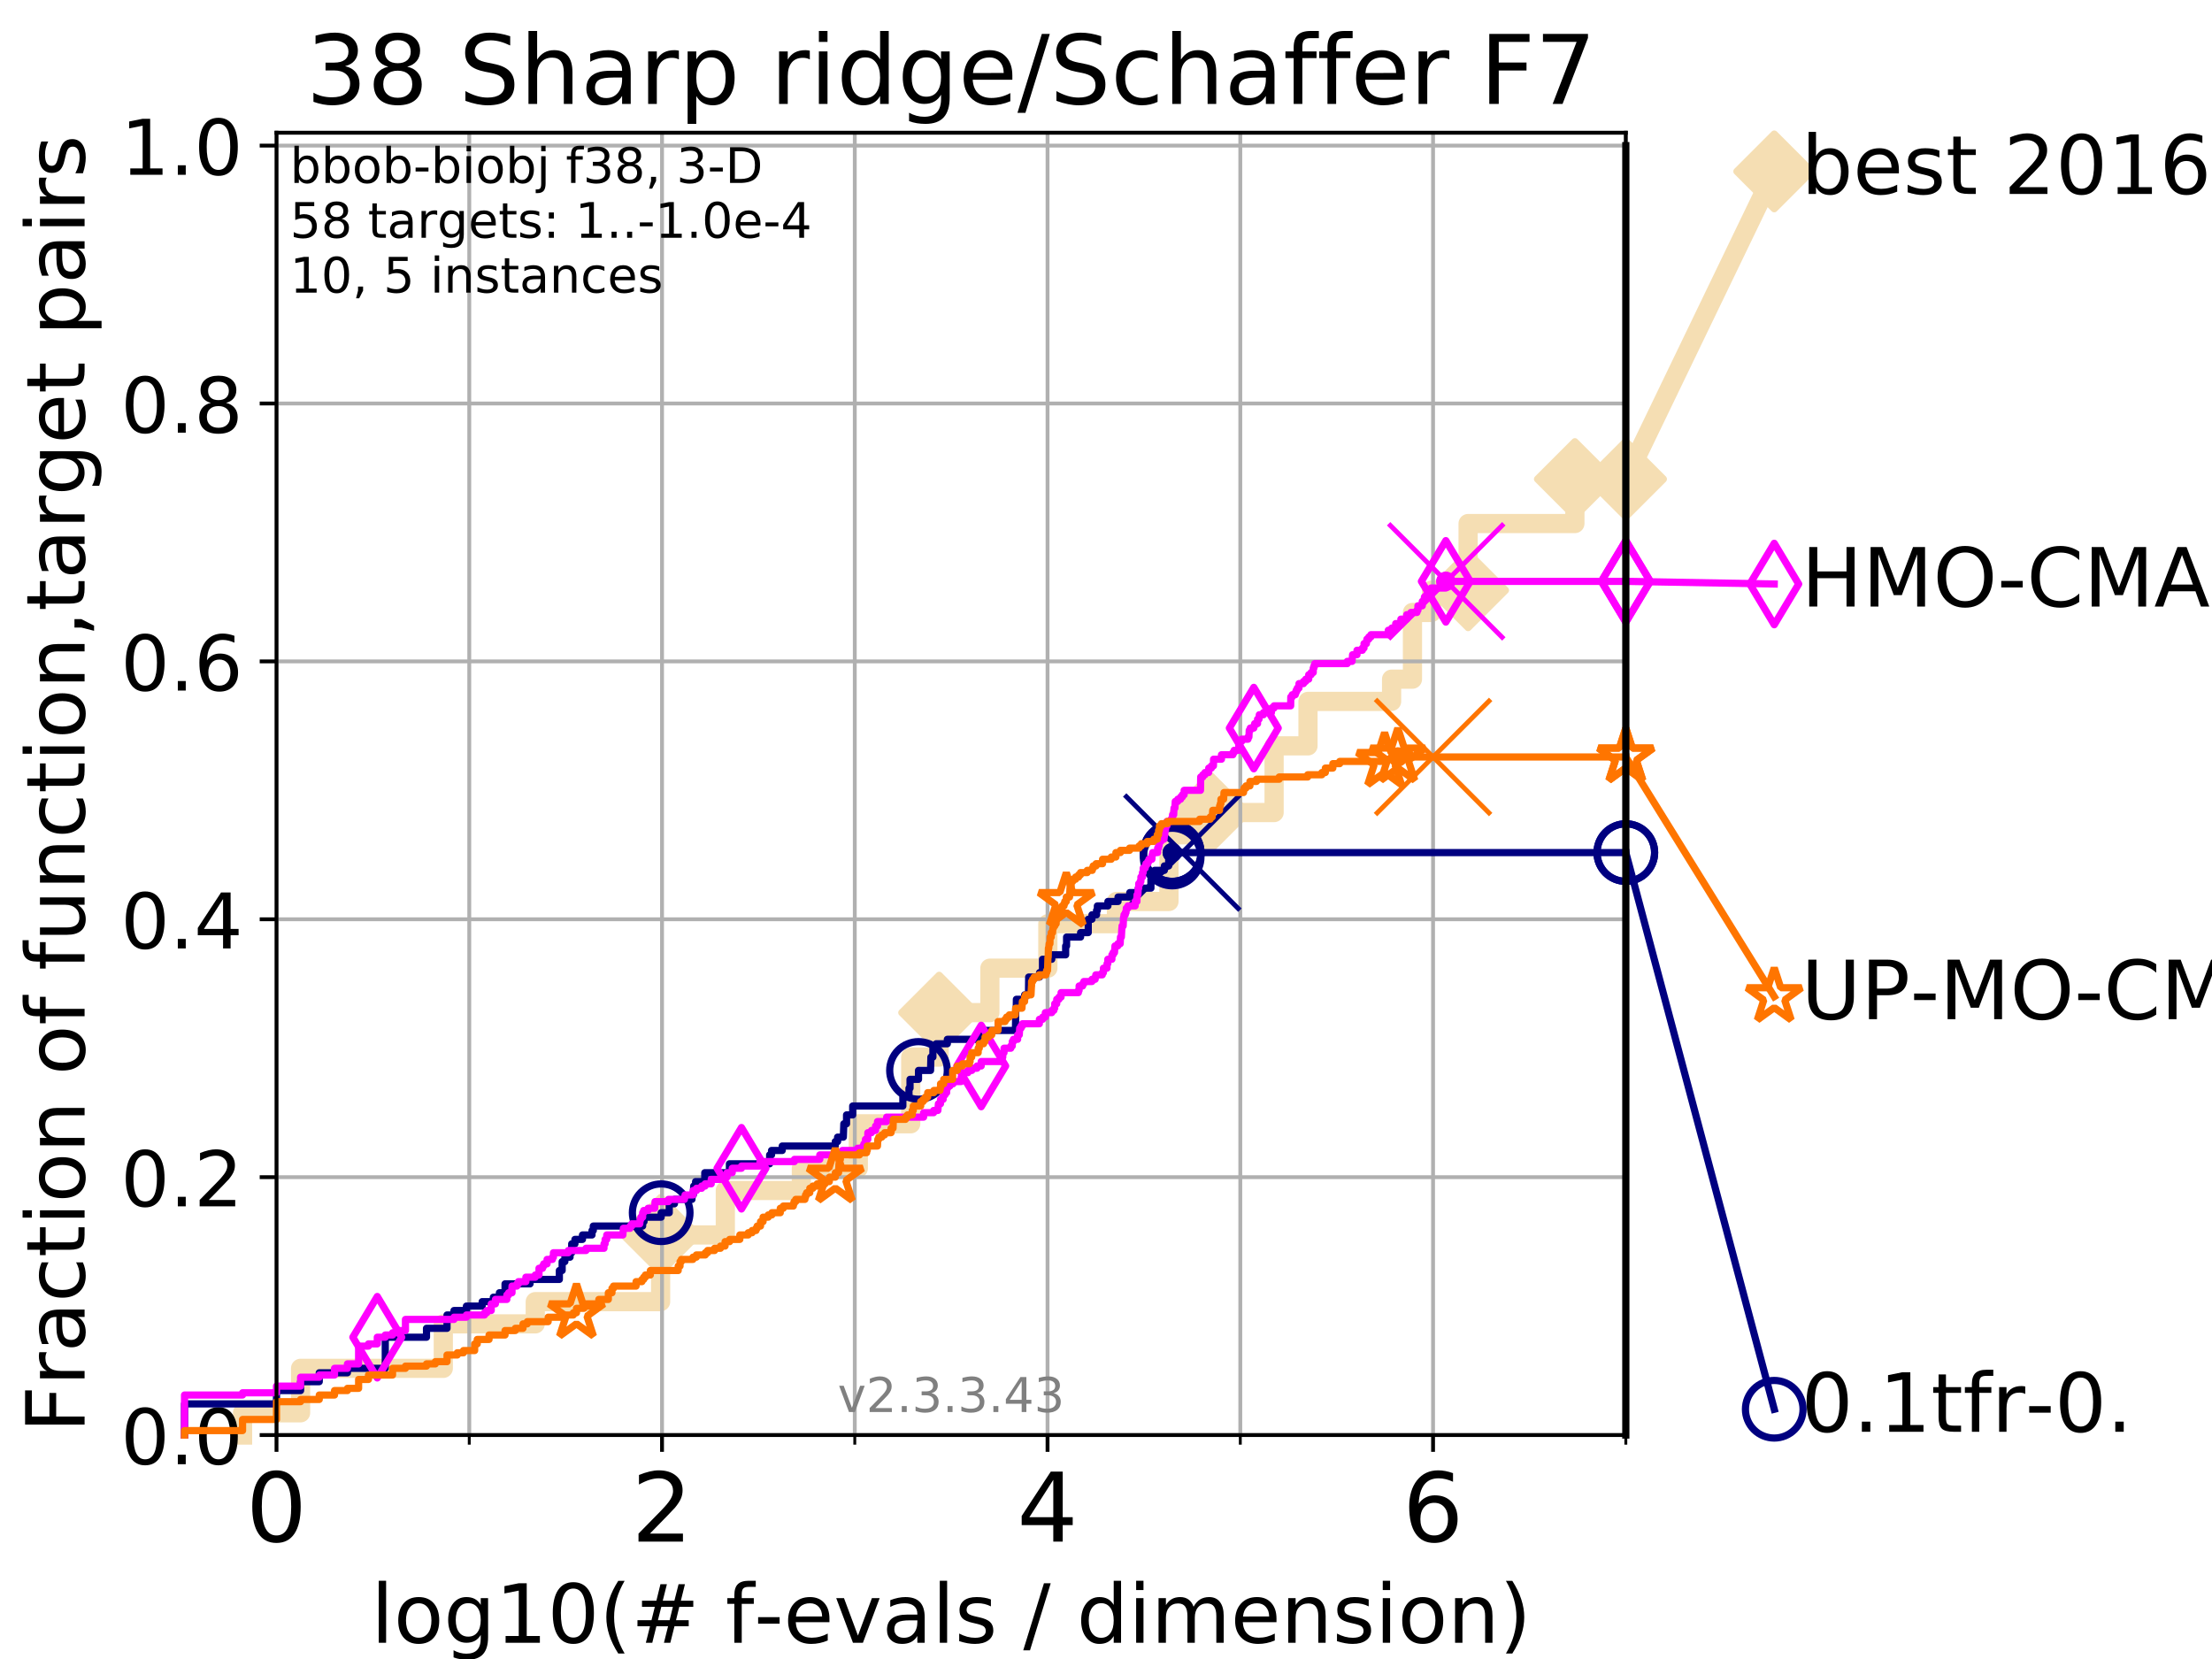 <?xml version="1.0" encoding="utf-8" standalone="no"?>
<!DOCTYPE svg PUBLIC "-//W3C//DTD SVG 1.1//EN"
  "http://www.w3.org/Graphics/SVG/1.1/DTD/svg11.dtd">
<!-- Created with matplotlib (https://matplotlib.org/) -->
<svg height="345.6pt" version="1.1" viewBox="0 0 460.8 345.6" width="460.8pt" xmlns="http://www.w3.org/2000/svg" xmlns:xlink="http://www.w3.org/1999/xlink">
 <defs>
  <style type="text/css">
*{stroke-linecap:butt;stroke-linejoin:round;}
  </style>
 </defs>
 <g id="figure_1">
  <g id="patch_1">
   <path d="M 0 345.6 
L 460.8 345.6 
L 460.8 0 
L 0 0 
z
" style="fill:#ffffff;"/>
  </g>
  <g id="axes_1">
   <g id="patch_2">
    <path d="M 57.6 298.944 
L 338.688 298.944 
L 338.688 27.648 
L 57.6 27.648 
z
" style="fill:#ffffff;"/>
   </g>
   <g id="line2d_1">
    <path d="M 50.529 298.944 
L 50.529 294.313 
L 62.617 294.313 
L 62.617 285.05 
L 92.347 285.05 
L 92.347 275.788 
L 111.506 275.788 
L 111.506 271.157 
L 137.618 271.157 
L 137.618 257.263 
L 151.097 257.263 
L 151.097 248.001 
L 166.94 248.001 
L 166.94 243.37 
L 178.8 243.37 
L 178.8 234.107 
L 189.722 234.107 
L 189.722 220.214 
L 195.644 220.214 
L 195.644 210.951 
L 206.209 210.951 
L 206.209 201.689 
L 218.286 201.689 
L 218.286 192.426 
L 232.578 192.426 
L 232.578 187.795 
L 243.512 187.795 
L 243.512 173.901 
L 252.114 173.901 
L 252.114 169.27 
L 265.42 169.27 
L 265.42 155.377 
L 272.479 155.377 
L 272.479 146.114 
L 289.893 146.114 
L 289.893 141.483 
L 294.242 141.483 
L 294.242 127.589 
L 298.203 127.589 
L 298.203 122.958 
L 305.833 122.958 
L 305.833 109.065 
L 328.077 109.065 
L 328.077 99.802 
L 338.688 99.802 
" style="fill:none;stroke:#f5deb3;stroke-linecap:square;stroke-width:4;"/>
   </g>
   <g id="line2d_2">
    <defs>
     <path d="M 0 7.778 
L 7.778 0 
L 0 -7.778 
L -7.778 0 
z
" id="m2d4dea596a" style="stroke:#f5deb3;stroke-linejoin:miter;stroke-width:1.5;"/>
    </defs>
    <g>
     <use style="fill:#f5deb3;stroke:#f5deb3;stroke-linejoin:miter;stroke-width:1.5;" x="137.618" xlink:href="#m2d4dea596a" y="257.263"/>
     <use style="fill:#f5deb3;stroke:#f5deb3;stroke-linejoin:miter;stroke-width:1.5;" x="195.644" xlink:href="#m2d4dea596a" y="210.951"/>
     <use style="fill:#f5deb3;stroke:#f5deb3;stroke-linejoin:miter;stroke-width:1.5;" x="252.114" xlink:href="#m2d4dea596a" y="169.27"/>
     <use style="fill:#f5deb3;stroke:#f5deb3;stroke-linejoin:miter;stroke-width:1.5;" x="305.833" xlink:href="#m2d4dea596a" y="122.958"/>
     <use style="fill:#f5deb3;stroke:#f5deb3;stroke-linejoin:miter;stroke-width:1.5;" x="328.077" xlink:href="#m2d4dea596a" y="99.802"/>
     <use style="fill:#f5deb3;stroke:#f5deb3;stroke-linejoin:miter;stroke-width:1.5;" x="338.688" xlink:href="#m2d4dea596a" y="99.802"/>
    </g>
   </g>
   <g id="line2d_3">
    <path style="fill:none;stroke:#f5deb3;stroke-linecap:square;stroke-width:4;"/>
    <g/>
   </g>
   <g id="line2d_4">
    <path d="M 338.688 99.802 
L 369.608 35.706 
" style="fill:none;stroke:#f5deb3;stroke-linecap:square;stroke-width:4;"/>
    <g>
     <use style="fill:#f5deb3;stroke:#f5deb3;stroke-linejoin:miter;stroke-width:1.5;" x="338.688" xlink:href="#m2d4dea596a" y="99.802"/>
     <use style="fill:#f5deb3;stroke:#f5deb3;stroke-linejoin:miter;stroke-width:1.5;" x="369.608" xlink:href="#m2d4dea596a" y="35.706"/>
    </g>
   </g>
   <g id="matplotlib.axis_1">
    <g id="xtick_1">
     <g id="line2d_5">
      <path clip-path="url(#p844a8e8713)" d="M 57.6 298.944 
L 57.6 27.648 
" style="fill:none;stroke:#b0b0b0;stroke-linecap:square;stroke-width:0.8;"/>
     </g>
     <g id="line2d_6">
      <defs>
       <path d="M 0 0 
L 0 3.5 
" id="m4c6a5add9b" style="stroke:#000000;stroke-width:0.8;"/>
      </defs>
      <g>
       <use style="stroke:#000000;stroke-width:0.8;" x="57.6" xlink:href="#m4c6a5add9b" y="298.944"/>
      </g>
     </g>
     <g id="text_1">
      <!-- 0 -->
      <defs>
       <path d="M 31.781 66.406 
Q 24.172 66.406 20.328 58.906 
Q 16.5 51.422 16.5 36.375 
Q 16.5 21.391 20.328 13.891 
Q 24.172 6.391 31.781 6.391 
Q 39.453 6.391 43.281 13.891 
Q 47.125 21.391 47.125 36.375 
Q 47.125 51.422 43.281 58.906 
Q 39.453 66.406 31.781 66.406 
z
M 31.781 74.219 
Q 44.047 74.219 50.516 64.516 
Q 56.984 54.828 56.984 36.375 
Q 56.984 17.969 50.516 8.266 
Q 44.047 -1.422 31.781 -1.422 
Q 19.531 -1.422 13.062 8.266 
Q 6.594 17.969 6.594 36.375 
Q 6.594 54.828 13.062 64.516 
Q 19.531 74.219 31.781 74.219 
z
" id="DejaVuSans-48"/>
      </defs>
      <g transform="translate(51.237 321.141)scale(0.2 -0.2)">
       <use xlink:href="#DejaVuSans-48"/>
      </g>
     </g>
    </g>
    <g id="xtick_2">
     <g id="line2d_7">
      <path clip-path="url(#p844a8e8713)" d="M 137.911 298.944 
L 137.911 27.648 
" style="fill:none;stroke:#b0b0b0;stroke-linecap:square;stroke-width:0.8;"/>
     </g>
     <g id="line2d_8">
      <g>
       <use style="stroke:#000000;stroke-width:0.8;" x="137.911" xlink:href="#m4c6a5add9b" y="298.944"/>
      </g>
     </g>
     <g id="text_2">
      <!-- 2 -->
      <defs>
       <path d="M 19.188 8.297 
L 53.609 8.297 
L 53.609 0 
L 7.328 0 
L 7.328 8.297 
Q 12.938 14.109 22.625 23.891 
Q 32.328 33.688 34.812 36.531 
Q 39.547 41.844 41.422 45.531 
Q 43.312 49.219 43.312 52.781 
Q 43.312 58.594 39.234 62.25 
Q 35.156 65.922 28.609 65.922 
Q 23.969 65.922 18.812 64.312 
Q 13.672 62.703 7.812 59.422 
L 7.812 69.391 
Q 13.766 71.781 18.938 73 
Q 24.125 74.219 28.422 74.219 
Q 39.75 74.219 46.484 68.547 
Q 53.219 62.891 53.219 53.422 
Q 53.219 48.922 51.531 44.891 
Q 49.859 40.875 45.406 35.406 
Q 44.188 33.984 37.641 27.219 
Q 31.109 20.453 19.188 8.297 
z
" id="DejaVuSans-50"/>
      </defs>
      <g transform="translate(131.548 321.141)scale(0.2 -0.2)">
       <use xlink:href="#DejaVuSans-50"/>
      </g>
     </g>
    </g>
    <g id="xtick_3">
     <g id="line2d_9">
      <path clip-path="url(#p844a8e8713)" d="M 218.222 298.944 
L 218.222 27.648 
" style="fill:none;stroke:#b0b0b0;stroke-linecap:square;stroke-width:0.8;"/>
     </g>
     <g id="line2d_10">
      <g>
       <use style="stroke:#000000;stroke-width:0.8;" x="218.222" xlink:href="#m4c6a5add9b" y="298.944"/>
      </g>
     </g>
     <g id="text_3">
      <!-- 4 -->
      <defs>
       <path d="M 37.797 64.312 
L 12.891 25.391 
L 37.797 25.391 
z
M 35.203 72.906 
L 47.609 72.906 
L 47.609 25.391 
L 58.016 25.391 
L 58.016 17.188 
L 47.609 17.188 
L 47.609 0 
L 37.797 0 
L 37.797 17.188 
L 4.891 17.188 
L 4.891 26.703 
z
" id="DejaVuSans-52"/>
      </defs>
      <g transform="translate(211.859 321.141)scale(0.2 -0.2)">
       <use xlink:href="#DejaVuSans-52"/>
      </g>
     </g>
    </g>
    <g id="xtick_4">
     <g id="line2d_11">
      <path clip-path="url(#p844a8e8713)" d="M 298.533 298.944 
L 298.533 27.648 
" style="fill:none;stroke:#b0b0b0;stroke-linecap:square;stroke-width:0.8;"/>
     </g>
     <g id="line2d_12">
      <g>
       <use style="stroke:#000000;stroke-width:0.8;" x="298.533" xlink:href="#m4c6a5add9b" y="298.944"/>
      </g>
     </g>
     <g id="text_4">
      <!-- 6 -->
      <defs>
       <path d="M 33.016 40.375 
Q 26.375 40.375 22.484 35.828 
Q 18.609 31.297 18.609 23.391 
Q 18.609 15.531 22.484 10.953 
Q 26.375 6.391 33.016 6.391 
Q 39.656 6.391 43.531 10.953 
Q 47.406 15.531 47.406 23.391 
Q 47.406 31.297 43.531 35.828 
Q 39.656 40.375 33.016 40.375 
z
M 52.594 71.297 
L 52.594 62.312 
Q 48.875 64.062 45.094 64.984 
Q 41.312 65.922 37.594 65.922 
Q 27.828 65.922 22.672 59.328 
Q 17.531 52.734 16.797 39.406 
Q 19.672 43.656 24.016 45.922 
Q 28.375 48.188 33.594 48.188 
Q 44.578 48.188 50.953 41.516 
Q 57.328 34.859 57.328 23.391 
Q 57.328 12.156 50.688 5.359 
Q 44.047 -1.422 33.016 -1.422 
Q 20.359 -1.422 13.672 8.266 
Q 6.984 17.969 6.984 36.375 
Q 6.984 53.656 15.188 63.938 
Q 23.391 74.219 37.203 74.219 
Q 40.922 74.219 44.703 73.484 
Q 48.484 72.75 52.594 71.297 
z
" id="DejaVuSans-54"/>
      </defs>
      <g transform="translate(292.17 321.141)scale(0.2 -0.2)">
       <use xlink:href="#DejaVuSans-54"/>
      </g>
     </g>
    </g>
    <g id="xtick_5">
     <g id="line2d_13">
      <path clip-path="url(#p844a8e8713)" d="M 97.755 298.944 
L 97.755 27.648 
" style="fill:none;stroke:#b0b0b0;stroke-linecap:square;stroke-width:0.8;"/>
     </g>
     <g id="line2d_14">
      <defs>
       <path d="M 0 0 
L 0 2 
" id="m659b01f064" style="stroke:#000000;stroke-width:0.6;"/>
      </defs>
      <g>
       <use style="stroke:#000000;stroke-width:0.6;" x="97.755" xlink:href="#m659b01f064" y="298.944"/>
      </g>
     </g>
    </g>
    <g id="xtick_6">
     <g id="line2d_15">
      <path clip-path="url(#p844a8e8713)" d="M 178.066 298.944 
L 178.066 27.648 
" style="fill:none;stroke:#b0b0b0;stroke-linecap:square;stroke-width:0.8;"/>
     </g>
     <g id="line2d_16">
      <g>
       <use style="stroke:#000000;stroke-width:0.6;" x="178.066" xlink:href="#m659b01f064" y="298.944"/>
      </g>
     </g>
    </g>
    <g id="xtick_7">
     <g id="line2d_17">
      <path clip-path="url(#p844a8e8713)" d="M 258.377 298.944 
L 258.377 27.648 
" style="fill:none;stroke:#b0b0b0;stroke-linecap:square;stroke-width:0.8;"/>
     </g>
     <g id="line2d_18">
      <g>
       <use style="stroke:#000000;stroke-width:0.6;" x="258.377" xlink:href="#m659b01f064" y="298.944"/>
      </g>
     </g>
    </g>
    <g id="xtick_8">
     <g id="line2d_19">
      <path clip-path="url(#p844a8e8713)" d="M 338.688 298.944 
L 338.688 27.648 
" style="fill:none;stroke:#b0b0b0;stroke-linecap:square;stroke-width:0.8;"/>
     </g>
     <g id="line2d_20">
      <g>
       <use style="stroke:#000000;stroke-width:0.6;" x="338.688" xlink:href="#m659b01f064" y="298.944"/>
      </g>
     </g>
    </g>
    <g id="text_5">
     <!-- log10(# f-evals / dimension) -->
     <defs>
      <path d="M 9.422 75.984 
L 18.406 75.984 
L 18.406 0 
L 9.422 0 
z
" id="DejaVuSans-108"/>
      <path d="M 30.609 48.391 
Q 23.391 48.391 19.188 42.75 
Q 14.984 37.109 14.984 27.297 
Q 14.984 17.484 19.156 11.844 
Q 23.344 6.203 30.609 6.203 
Q 37.797 6.203 41.984 11.859 
Q 46.188 17.531 46.188 27.297 
Q 46.188 37.016 41.984 42.703 
Q 37.797 48.391 30.609 48.391 
z
M 30.609 56 
Q 42.328 56 49.016 48.375 
Q 55.719 40.766 55.719 27.297 
Q 55.719 13.875 49.016 6.219 
Q 42.328 -1.422 30.609 -1.422 
Q 18.844 -1.422 12.172 6.219 
Q 5.516 13.875 5.516 27.297 
Q 5.516 40.766 12.172 48.375 
Q 18.844 56 30.609 56 
z
" id="DejaVuSans-111"/>
      <path d="M 45.406 27.984 
Q 45.406 37.75 41.375 43.109 
Q 37.359 48.484 30.078 48.484 
Q 22.859 48.484 18.828 43.109 
Q 14.797 37.75 14.797 27.984 
Q 14.797 18.266 18.828 12.891 
Q 22.859 7.516 30.078 7.516 
Q 37.359 7.516 41.375 12.891 
Q 45.406 18.266 45.406 27.984 
z
M 54.391 6.781 
Q 54.391 -7.172 48.188 -13.984 
Q 42 -20.797 29.203 -20.797 
Q 24.469 -20.797 20.266 -20.094 
Q 16.062 -19.391 12.109 -17.922 
L 12.109 -9.188 
Q 16.062 -11.328 19.922 -12.344 
Q 23.781 -13.375 27.781 -13.375 
Q 36.625 -13.375 41.016 -8.766 
Q 45.406 -4.156 45.406 5.172 
L 45.406 9.625 
Q 42.625 4.781 38.281 2.391 
Q 33.938 0 27.875 0 
Q 17.828 0 11.672 7.656 
Q 5.516 15.328 5.516 27.984 
Q 5.516 40.672 11.672 48.328 
Q 17.828 56 27.875 56 
Q 33.938 56 38.281 53.609 
Q 42.625 51.219 45.406 46.391 
L 45.406 54.688 
L 54.391 54.688 
z
" id="DejaVuSans-103"/>
      <path d="M 12.406 8.297 
L 28.516 8.297 
L 28.516 63.922 
L 10.984 60.406 
L 10.984 69.391 
L 28.422 72.906 
L 38.281 72.906 
L 38.281 8.297 
L 54.391 8.297 
L 54.391 0 
L 12.406 0 
z
" id="DejaVuSans-49"/>
      <path d="M 31 75.875 
Q 24.469 64.656 21.281 53.656 
Q 18.109 42.672 18.109 31.391 
Q 18.109 20.125 21.312 9.062 
Q 24.516 -2 31 -13.188 
L 23.188 -13.188 
Q 15.875 -1.703 12.234 9.375 
Q 8.594 20.453 8.594 31.391 
Q 8.594 42.281 12.203 53.312 
Q 15.828 64.359 23.188 75.875 
z
" id="DejaVuSans-40"/>
      <path d="M 51.125 44 
L 36.922 44 
L 32.812 27.688 
L 47.125 27.688 
z
M 43.797 71.781 
L 38.719 51.516 
L 52.984 51.516 
L 58.109 71.781 
L 65.922 71.781 
L 60.891 51.516 
L 76.125 51.516 
L 76.125 44 
L 58.984 44 
L 54.984 27.688 
L 70.516 27.688 
L 70.516 20.219 
L 53.078 20.219 
L 48 0 
L 40.188 0 
L 45.219 20.219 
L 30.906 20.219 
L 25.875 0 
L 18.016 0 
L 23.094 20.219 
L 7.719 20.219 
L 7.719 27.688 
L 24.906 27.688 
L 29 44 
L 13.281 44 
L 13.281 51.516 
L 30.906 51.516 
L 35.891 71.781 
z
" id="DejaVuSans-35"/>
      <path id="DejaVuSans-32"/>
      <path d="M 37.109 75.984 
L 37.109 68.5 
L 28.516 68.5 
Q 23.688 68.5 21.797 66.547 
Q 19.922 64.594 19.922 59.516 
L 19.922 54.688 
L 34.719 54.688 
L 34.719 47.703 
L 19.922 47.703 
L 19.922 0 
L 10.891 0 
L 10.891 47.703 
L 2.297 47.703 
L 2.297 54.688 
L 10.891 54.688 
L 10.891 58.5 
Q 10.891 67.625 15.141 71.797 
Q 19.391 75.984 28.609 75.984 
z
" id="DejaVuSans-102"/>
      <path d="M 4.891 31.391 
L 31.203 31.391 
L 31.203 23.391 
L 4.891 23.391 
z
" id="DejaVuSans-45"/>
      <path d="M 56.203 29.594 
L 56.203 25.203 
L 14.891 25.203 
Q 15.484 15.922 20.484 11.062 
Q 25.484 6.203 34.422 6.203 
Q 39.594 6.203 44.453 7.469 
Q 49.312 8.734 54.109 11.281 
L 54.109 2.781 
Q 49.266 0.734 44.188 -0.344 
Q 39.109 -1.422 33.891 -1.422 
Q 20.797 -1.422 13.156 6.188 
Q 5.516 13.812 5.516 26.812 
Q 5.516 40.234 12.766 48.109 
Q 20.016 56 32.328 56 
Q 43.359 56 49.781 48.891 
Q 56.203 41.797 56.203 29.594 
z
M 47.219 32.234 
Q 47.125 39.594 43.094 43.984 
Q 39.062 48.391 32.422 48.391 
Q 24.906 48.391 20.391 44.141 
Q 15.875 39.891 15.188 32.172 
z
" id="DejaVuSans-101"/>
      <path d="M 2.984 54.688 
L 12.5 54.688 
L 29.594 8.797 
L 46.688 54.688 
L 56.203 54.688 
L 35.688 0 
L 23.484 0 
z
" id="DejaVuSans-118"/>
      <path d="M 34.281 27.484 
Q 23.391 27.484 19.188 25 
Q 14.984 22.516 14.984 16.5 
Q 14.984 11.719 18.141 8.906 
Q 21.297 6.109 26.703 6.109 
Q 34.188 6.109 38.703 11.406 
Q 43.219 16.703 43.219 25.484 
L 43.219 27.484 
z
M 52.203 31.203 
L 52.203 0 
L 43.219 0 
L 43.219 8.297 
Q 40.141 3.328 35.547 0.953 
Q 30.953 -1.422 24.312 -1.422 
Q 15.922 -1.422 10.953 3.297 
Q 6 8.016 6 15.922 
Q 6 25.141 12.172 29.828 
Q 18.359 34.516 30.609 34.516 
L 43.219 34.516 
L 43.219 35.406 
Q 43.219 41.609 39.141 45 
Q 35.062 48.391 27.688 48.391 
Q 23 48.391 18.547 47.266 
Q 14.109 46.141 10.016 43.891 
L 10.016 52.203 
Q 14.938 54.109 19.578 55.047 
Q 24.219 56 28.609 56 
Q 40.484 56 46.344 49.844 
Q 52.203 43.703 52.203 31.203 
z
" id="DejaVuSans-97"/>
      <path d="M 44.281 53.078 
L 44.281 44.578 
Q 40.484 46.531 36.375 47.5 
Q 32.281 48.484 27.875 48.484 
Q 21.188 48.484 17.844 46.438 
Q 14.5 44.391 14.5 40.281 
Q 14.5 37.156 16.891 35.375 
Q 19.281 33.594 26.516 31.984 
L 29.594 31.297 
Q 39.156 29.25 43.188 25.516 
Q 47.219 21.781 47.219 15.094 
Q 47.219 7.469 41.188 3.016 
Q 35.156 -1.422 24.609 -1.422 
Q 20.219 -1.422 15.453 -0.562 
Q 10.688 0.297 5.422 2 
L 5.422 11.281 
Q 10.406 8.688 15.234 7.391 
Q 20.062 6.109 24.812 6.109 
Q 31.156 6.109 34.562 8.281 
Q 37.984 10.453 37.984 14.406 
Q 37.984 18.062 35.516 20.016 
Q 33.062 21.969 24.703 23.781 
L 21.578 24.516 
Q 13.234 26.266 9.516 29.906 
Q 5.812 33.547 5.812 39.891 
Q 5.812 47.609 11.281 51.797 
Q 16.75 56 26.812 56 
Q 31.781 56 36.172 55.266 
Q 40.578 54.547 44.281 53.078 
z
" id="DejaVuSans-115"/>
      <path d="M 25.391 72.906 
L 33.688 72.906 
L 8.297 -9.281 
L 0 -9.281 
z
" id="DejaVuSans-47"/>
      <path d="M 45.406 46.391 
L 45.406 75.984 
L 54.391 75.984 
L 54.391 0 
L 45.406 0 
L 45.406 8.203 
Q 42.578 3.328 38.25 0.953 
Q 33.938 -1.422 27.875 -1.422 
Q 17.969 -1.422 11.734 6.484 
Q 5.516 14.406 5.516 27.297 
Q 5.516 40.188 11.734 48.094 
Q 17.969 56 27.875 56 
Q 33.938 56 38.25 53.625 
Q 42.578 51.266 45.406 46.391 
z
M 14.797 27.297 
Q 14.797 17.391 18.875 11.75 
Q 22.953 6.109 30.078 6.109 
Q 37.203 6.109 41.297 11.75 
Q 45.406 17.391 45.406 27.297 
Q 45.406 37.203 41.297 42.844 
Q 37.203 48.484 30.078 48.484 
Q 22.953 48.484 18.875 42.844 
Q 14.797 37.203 14.797 27.297 
z
" id="DejaVuSans-100"/>
      <path d="M 9.422 54.688 
L 18.406 54.688 
L 18.406 0 
L 9.422 0 
z
M 9.422 75.984 
L 18.406 75.984 
L 18.406 64.594 
L 9.422 64.594 
z
" id="DejaVuSans-105"/>
      <path d="M 52 44.188 
Q 55.375 50.25 60.062 53.125 
Q 64.75 56 71.094 56 
Q 79.641 56 84.281 50.016 
Q 88.922 44.047 88.922 33.016 
L 88.922 0 
L 79.891 0 
L 79.891 32.719 
Q 79.891 40.578 77.094 44.375 
Q 74.312 48.188 68.609 48.188 
Q 61.625 48.188 57.562 43.547 
Q 53.516 38.922 53.516 30.906 
L 53.516 0 
L 44.484 0 
L 44.484 32.719 
Q 44.484 40.625 41.703 44.406 
Q 38.922 48.188 33.109 48.188 
Q 26.219 48.188 22.156 43.531 
Q 18.109 38.875 18.109 30.906 
L 18.109 0 
L 9.078 0 
L 9.078 54.688 
L 18.109 54.688 
L 18.109 46.188 
Q 21.188 51.219 25.484 53.609 
Q 29.781 56 35.688 56 
Q 41.656 56 45.828 52.969 
Q 50 49.953 52 44.188 
z
" id="DejaVuSans-109"/>
      <path d="M 54.891 33.016 
L 54.891 0 
L 45.906 0 
L 45.906 32.719 
Q 45.906 40.484 42.875 44.328 
Q 39.844 48.188 33.797 48.188 
Q 26.516 48.188 22.312 43.547 
Q 18.109 38.922 18.109 30.906 
L 18.109 0 
L 9.078 0 
L 9.078 54.688 
L 18.109 54.688 
L 18.109 46.188 
Q 21.344 51.125 25.703 53.562 
Q 30.078 56 35.797 56 
Q 45.219 56 50.047 50.172 
Q 54.891 44.344 54.891 33.016 
z
" id="DejaVuSans-110"/>
      <path d="M 8.016 75.875 
L 15.828 75.875 
Q 23.141 64.359 26.781 53.312 
Q 30.422 42.281 30.422 31.391 
Q 30.422 20.453 26.781 9.375 
Q 23.141 -1.703 15.828 -13.188 
L 8.016 -13.188 
Q 14.5 -2 17.703 9.062 
Q 20.906 20.125 20.906 31.391 
Q 20.906 42.672 17.703 53.656 
Q 14.5 64.656 8.016 75.875 
z
" id="DejaVuSans-41"/>
     </defs>
     <g transform="translate(77.303 342.218)scale(0.17 -0.17)">
      <use xlink:href="#DejaVuSans-108"/>
      <use x="27.783" xlink:href="#DejaVuSans-111"/>
      <use x="88.965" xlink:href="#DejaVuSans-103"/>
      <use x="152.441" xlink:href="#DejaVuSans-49"/>
      <use x="216.064" xlink:href="#DejaVuSans-48"/>
      <use x="279.688" xlink:href="#DejaVuSans-40"/>
      <use x="318.701" xlink:href="#DejaVuSans-35"/>
      <use x="402.49" xlink:href="#DejaVuSans-32"/>
      <use x="434.277" xlink:href="#DejaVuSans-102"/>
      <use x="469.404" xlink:href="#DejaVuSans-45"/>
      <use x="505.488" xlink:href="#DejaVuSans-101"/>
      <use x="567.012" xlink:href="#DejaVuSans-118"/>
      <use x="626.191" xlink:href="#DejaVuSans-97"/>
      <use x="687.471" xlink:href="#DejaVuSans-108"/>
      <use x="715.254" xlink:href="#DejaVuSans-115"/>
      <use x="767.354" xlink:href="#DejaVuSans-32"/>
      <use x="799.141" xlink:href="#DejaVuSans-47"/>
      <use x="832.832" xlink:href="#DejaVuSans-32"/>
      <use x="864.619" xlink:href="#DejaVuSans-100"/>
      <use x="928.096" xlink:href="#DejaVuSans-105"/>
      <use x="955.879" xlink:href="#DejaVuSans-109"/>
      <use x="1053.291" xlink:href="#DejaVuSans-101"/>
      <use x="1114.814" xlink:href="#DejaVuSans-110"/>
      <use x="1178.193" xlink:href="#DejaVuSans-115"/>
      <use x="1230.293" xlink:href="#DejaVuSans-105"/>
      <use x="1258.076" xlink:href="#DejaVuSans-111"/>
      <use x="1319.258" xlink:href="#DejaVuSans-110"/>
      <use x="1382.637" xlink:href="#DejaVuSans-41"/>
     </g>
    </g>
   </g>
   <g id="matplotlib.axis_2">
    <g id="ytick_1">
     <g id="line2d_21">
      <path clip-path="url(#p844a8e8713)" d="M 57.6 298.944 
L 338.688 298.944 
" style="fill:none;stroke:#b0b0b0;stroke-linecap:square;stroke-width:0.8;"/>
     </g>
     <g id="line2d_22">
      <defs>
       <path d="M 0 0 
L -3.5 0 
" id="mf922f65fa2" style="stroke:#000000;stroke-width:0.8;"/>
      </defs>
      <g>
       <use style="stroke:#000000;stroke-width:0.8;" x="57.6" xlink:href="#mf922f65fa2" y="298.944"/>
      </g>
     </g>
     <g id="text_6">
      <!-- 0.0 -->
      <defs>
       <path d="M 10.688 12.406 
L 21 12.406 
L 21 0 
L 10.688 0 
z
" id="DejaVuSans-46"/>
      </defs>
      <g transform="translate(25.155 305.023)scale(0.16 -0.16)">
       <use xlink:href="#DejaVuSans-48"/>
       <use x="63.623" xlink:href="#DejaVuSans-46"/>
       <use x="95.41" xlink:href="#DejaVuSans-48"/>
      </g>
     </g>
    </g>
    <g id="ytick_2">
     <g id="line2d_23">
      <path clip-path="url(#p844a8e8713)" d="M 57.6 245.222 
L 338.688 245.222 
" style="fill:none;stroke:#b0b0b0;stroke-linecap:square;stroke-width:0.8;"/>
     </g>
     <g id="line2d_24">
      <g>
       <use style="stroke:#000000;stroke-width:0.8;" x="57.6" xlink:href="#mf922f65fa2" y="245.222"/>
      </g>
     </g>
     <g id="text_7">
      <!-- 0.2 -->
      <g transform="translate(25.155 251.301)scale(0.16 -0.16)">
       <use xlink:href="#DejaVuSans-48"/>
       <use x="63.623" xlink:href="#DejaVuSans-46"/>
       <use x="95.41" xlink:href="#DejaVuSans-50"/>
      </g>
     </g>
    </g>
    <g id="ytick_3">
     <g id="line2d_25">
      <path clip-path="url(#p844a8e8713)" d="M 57.6 191.5 
L 338.688 191.5 
" style="fill:none;stroke:#b0b0b0;stroke-linecap:square;stroke-width:0.8;"/>
     </g>
     <g id="line2d_26">
      <g>
       <use style="stroke:#000000;stroke-width:0.8;" x="57.6" xlink:href="#mf922f65fa2" y="191.5"/>
      </g>
     </g>
     <g id="text_8">
      <!-- 0.4 -->
      <g transform="translate(25.155 197.579)scale(0.16 -0.16)">
       <use xlink:href="#DejaVuSans-48"/>
       <use x="63.623" xlink:href="#DejaVuSans-46"/>
       <use x="95.41" xlink:href="#DejaVuSans-52"/>
      </g>
     </g>
    </g>
    <g id="ytick_4">
     <g id="line2d_27">
      <path clip-path="url(#p844a8e8713)" d="M 57.6 137.778 
L 338.688 137.778 
" style="fill:none;stroke:#b0b0b0;stroke-linecap:square;stroke-width:0.8;"/>
     </g>
     <g id="line2d_28">
      <g>
       <use style="stroke:#000000;stroke-width:0.8;" x="57.6" xlink:href="#mf922f65fa2" y="137.778"/>
      </g>
     </g>
     <g id="text_9">
      <!-- 0.6 -->
      <g transform="translate(25.155 143.857)scale(0.16 -0.16)">
       <use xlink:href="#DejaVuSans-48"/>
       <use x="63.623" xlink:href="#DejaVuSans-46"/>
       <use x="95.41" xlink:href="#DejaVuSans-54"/>
      </g>
     </g>
    </g>
    <g id="ytick_5">
     <g id="line2d_29">
      <path clip-path="url(#p844a8e8713)" d="M 57.6 84.056 
L 338.688 84.056 
" style="fill:none;stroke:#b0b0b0;stroke-linecap:square;stroke-width:0.8;"/>
     </g>
     <g id="line2d_30">
      <g>
       <use style="stroke:#000000;stroke-width:0.8;" x="57.6" xlink:href="#mf922f65fa2" y="84.056"/>
      </g>
     </g>
     <g id="text_10">
      <!-- 0.8 -->
      <defs>
       <path d="M 31.781 34.625 
Q 24.75 34.625 20.719 30.859 
Q 16.703 27.094 16.703 20.516 
Q 16.703 13.922 20.719 10.156 
Q 24.75 6.391 31.781 6.391 
Q 38.812 6.391 42.859 10.172 
Q 46.922 13.969 46.922 20.516 
Q 46.922 27.094 42.891 30.859 
Q 38.875 34.625 31.781 34.625 
z
M 21.922 38.812 
Q 15.578 40.375 12.031 44.719 
Q 8.5 49.078 8.5 55.328 
Q 8.5 64.062 14.719 69.141 
Q 20.953 74.219 31.781 74.219 
Q 42.672 74.219 48.875 69.141 
Q 55.078 64.062 55.078 55.328 
Q 55.078 49.078 51.531 44.719 
Q 48 40.375 41.703 38.812 
Q 48.828 37.156 52.797 32.312 
Q 56.781 27.484 56.781 20.516 
Q 56.781 9.906 50.312 4.234 
Q 43.844 -1.422 31.781 -1.422 
Q 19.734 -1.422 13.25 4.234 
Q 6.781 9.906 6.781 20.516 
Q 6.781 27.484 10.781 32.312 
Q 14.797 37.156 21.922 38.812 
z
M 18.312 54.391 
Q 18.312 48.734 21.844 45.562 
Q 25.391 42.391 31.781 42.391 
Q 38.141 42.391 41.719 45.562 
Q 45.312 48.734 45.312 54.391 
Q 45.312 60.062 41.719 63.234 
Q 38.141 66.406 31.781 66.406 
Q 25.391 66.406 21.844 63.234 
Q 18.312 60.062 18.312 54.391 
z
" id="DejaVuSans-56"/>
      </defs>
      <g transform="translate(25.155 90.135)scale(0.16 -0.16)">
       <use xlink:href="#DejaVuSans-48"/>
       <use x="63.623" xlink:href="#DejaVuSans-46"/>
       <use x="95.41" xlink:href="#DejaVuSans-56"/>
      </g>
     </g>
    </g>
    <g id="ytick_6">
     <g id="line2d_31">
      <path clip-path="url(#p844a8e8713)" d="M 57.6 30.334 
L 338.688 30.334 
" style="fill:none;stroke:#b0b0b0;stroke-linecap:square;stroke-width:0.8;"/>
     </g>
     <g id="line2d_32">
      <g>
       <use style="stroke:#000000;stroke-width:0.8;" x="57.6" xlink:href="#mf922f65fa2" y="30.334"/>
      </g>
     </g>
     <g id="text_11">
      <!-- 1.0 -->
      <g transform="translate(25.155 36.413)scale(0.16 -0.16)">
       <use xlink:href="#DejaVuSans-49"/>
       <use x="63.623" xlink:href="#DejaVuSans-46"/>
       <use x="95.41" xlink:href="#DejaVuSans-48"/>
      </g>
     </g>
    </g>
    <g id="text_12">
     <!-- Fraction of function,target pairs -->
     <defs>
      <path d="M 9.812 72.906 
L 51.703 72.906 
L 51.703 64.594 
L 19.672 64.594 
L 19.672 43.109 
L 48.578 43.109 
L 48.578 34.812 
L 19.672 34.812 
L 19.672 0 
L 9.812 0 
z
" id="DejaVuSans-70"/>
      <path d="M 41.109 46.297 
Q 39.594 47.172 37.812 47.578 
Q 36.031 48 33.891 48 
Q 26.266 48 22.188 43.047 
Q 18.109 38.094 18.109 28.812 
L 18.109 0 
L 9.078 0 
L 9.078 54.688 
L 18.109 54.688 
L 18.109 46.188 
Q 20.953 51.172 25.484 53.578 
Q 30.031 56 36.531 56 
Q 37.453 56 38.578 55.875 
Q 39.703 55.766 41.062 55.516 
z
" id="DejaVuSans-114"/>
      <path d="M 48.781 52.594 
L 48.781 44.188 
Q 44.969 46.297 41.141 47.344 
Q 37.312 48.391 33.406 48.391 
Q 24.656 48.391 19.812 42.844 
Q 14.984 37.312 14.984 27.297 
Q 14.984 17.281 19.812 11.734 
Q 24.656 6.203 33.406 6.203 
Q 37.312 6.203 41.141 7.25 
Q 44.969 8.297 48.781 10.406 
L 48.781 2.094 
Q 45.016 0.344 40.984 -0.531 
Q 36.969 -1.422 32.422 -1.422 
Q 20.062 -1.422 12.781 6.344 
Q 5.516 14.109 5.516 27.297 
Q 5.516 40.672 12.859 48.328 
Q 20.219 56 33.016 56 
Q 37.156 56 41.109 55.141 
Q 45.062 54.297 48.781 52.594 
z
" id="DejaVuSans-99"/>
      <path d="M 18.312 70.219 
L 18.312 54.688 
L 36.812 54.688 
L 36.812 47.703 
L 18.312 47.703 
L 18.312 18.016 
Q 18.312 11.328 20.141 9.422 
Q 21.969 7.516 27.594 7.516 
L 36.812 7.516 
L 36.812 0 
L 27.594 0 
Q 17.188 0 13.234 3.875 
Q 9.281 7.766 9.281 18.016 
L 9.281 47.703 
L 2.688 47.703 
L 2.688 54.688 
L 9.281 54.688 
L 9.281 70.219 
z
" id="DejaVuSans-116"/>
      <path d="M 8.5 21.578 
L 8.5 54.688 
L 17.484 54.688 
L 17.484 21.922 
Q 17.484 14.156 20.5 10.266 
Q 23.531 6.391 29.594 6.391 
Q 36.859 6.391 41.078 11.031 
Q 45.312 15.672 45.312 23.688 
L 45.312 54.688 
L 54.297 54.688 
L 54.297 0 
L 45.312 0 
L 45.312 8.406 
Q 42.047 3.422 37.719 1 
Q 33.406 -1.422 27.688 -1.422 
Q 18.266 -1.422 13.375 4.438 
Q 8.5 10.297 8.5 21.578 
z
M 31.109 56 
z
" id="DejaVuSans-117"/>
      <path d="M 11.719 12.406 
L 22.016 12.406 
L 22.016 4 
L 14.016 -11.625 
L 7.719 -11.625 
L 11.719 4 
z
" id="DejaVuSans-44"/>
      <path d="M 18.109 8.203 
L 18.109 -20.797 
L 9.078 -20.797 
L 9.078 54.688 
L 18.109 54.688 
L 18.109 46.391 
Q 20.953 51.266 25.266 53.625 
Q 29.594 56 35.594 56 
Q 45.562 56 51.781 48.094 
Q 58.016 40.188 58.016 27.297 
Q 58.016 14.406 51.781 6.484 
Q 45.562 -1.422 35.594 -1.422 
Q 29.594 -1.422 25.266 0.953 
Q 20.953 3.328 18.109 8.203 
z
M 48.688 27.297 
Q 48.688 37.203 44.609 42.844 
Q 40.531 48.484 33.406 48.484 
Q 26.266 48.484 22.188 42.844 
Q 18.109 37.203 18.109 27.297 
Q 18.109 17.391 22.188 11.75 
Q 26.266 6.109 33.406 6.109 
Q 40.531 6.109 44.609 11.75 
Q 48.688 17.391 48.688 27.297 
z
" id="DejaVuSans-112"/>
     </defs>
     <g transform="translate(17.62 298.435)rotate(-90)scale(0.17 -0.17)">
      <use xlink:href="#DejaVuSans-70"/>
      <use x="57.41" xlink:href="#DejaVuSans-114"/>
      <use x="98.523" xlink:href="#DejaVuSans-97"/>
      <use x="159.803" xlink:href="#DejaVuSans-99"/>
      <use x="214.783" xlink:href="#DejaVuSans-116"/>
      <use x="253.992" xlink:href="#DejaVuSans-105"/>
      <use x="281.775" xlink:href="#DejaVuSans-111"/>
      <use x="342.957" xlink:href="#DejaVuSans-110"/>
      <use x="406.336" xlink:href="#DejaVuSans-32"/>
      <use x="438.123" xlink:href="#DejaVuSans-111"/>
      <use x="499.305" xlink:href="#DejaVuSans-102"/>
      <use x="534.51" xlink:href="#DejaVuSans-32"/>
      <use x="566.297" xlink:href="#DejaVuSans-102"/>
      <use x="601.502" xlink:href="#DejaVuSans-117"/>
      <use x="664.881" xlink:href="#DejaVuSans-110"/>
      <use x="728.26" xlink:href="#DejaVuSans-99"/>
      <use x="783.24" xlink:href="#DejaVuSans-116"/>
      <use x="822.449" xlink:href="#DejaVuSans-105"/>
      <use x="850.232" xlink:href="#DejaVuSans-111"/>
      <use x="911.414" xlink:href="#DejaVuSans-110"/>
      <use x="974.793" xlink:href="#DejaVuSans-44"/>
      <use x="1006.58" xlink:href="#DejaVuSans-116"/>
      <use x="1045.789" xlink:href="#DejaVuSans-97"/>
      <use x="1107.068" xlink:href="#DejaVuSans-114"/>
      <use x="1148.166" xlink:href="#DejaVuSans-103"/>
      <use x="1211.643" xlink:href="#DejaVuSans-101"/>
      <use x="1273.166" xlink:href="#DejaVuSans-116"/>
      <use x="1312.375" xlink:href="#DejaVuSans-32"/>
      <use x="1344.162" xlink:href="#DejaVuSans-112"/>
      <use x="1407.639" xlink:href="#DejaVuSans-97"/>
      <use x="1468.918" xlink:href="#DejaVuSans-105"/>
      <use x="1496.701" xlink:href="#DejaVuSans-114"/>
      <use x="1537.814" xlink:href="#DejaVuSans-115"/>
     </g>
    </g>
   </g>
   <g id="line2d_33">
    <defs>
     <path d="M 0 1.5 
C 0.398 1.5 0.779 1.342 1.061 1.061 
C 1.342 0.779 1.5 0.398 1.5 0 
C 1.5 -0.398 1.342 -0.779 1.061 -1.061 
C 0.779 -1.342 0.398 -1.5 0 -1.5 
C -0.398 -1.5 -0.779 -1.342 -1.061 -1.061 
C -1.342 -0.779 -1.5 -0.398 -1.5 0 
C -1.5 0.398 -1.342 0.779 -1.061 1.061 
C -0.779 1.342 -0.398 1.5 0 1.5 
z
" id="m153d609966" style="stroke:#f5deb3;"/>
    </defs>
    <g>
     <use style="fill:#f5deb3;stroke:#f5deb3;" x="328.077" xlink:href="#m153d609966" y="99.802"/>
     <use style="fill:#f5deb3;stroke:#f5deb3;" x="328.077" xlink:href="#m153d609966" y="99.802"/>
    </g>
   </g>
   <g id="line2d_34">
    <defs>
     <path d="M 0 1.5 
C 0.398 1.5 0.779 1.342 1.061 1.061 
C 1.342 0.779 1.5 0.398 1.5 0 
C 1.5 -0.398 1.342 -0.779 1.061 -1.061 
C 0.779 -1.342 0.398 -1.5 0 -1.5 
C -0.398 -1.5 -0.779 -1.342 -1.061 -1.061 
C -1.342 -0.779 -1.5 -0.398 -1.5 0 
C -1.5 0.398 -1.342 0.779 -1.061 1.061 
C -0.779 1.342 -0.398 1.5 0 1.5 
z
" id="m99e6f71715" style="stroke:#000080;"/>
    </defs>
    <g>
     <use style="fill:#000080;stroke:#000080;" x="244.182" xlink:href="#m99e6f71715" y="177.606"/>
     <use style="fill:#000080;stroke:#000080;" x="244.182" xlink:href="#m99e6f71715" y="177.606"/>
    </g>
   </g>
   <g id="line2d_35">
    <path d="M 38.441 298.944 
L 38.441 292.46 
L 57.6 292.46 
L 57.6 289.682 
L 62.617 289.682 
L 62.617 287.829 
L 66.508 287.829 
L 66.508 285.977 
L 72.376 285.977 
L 72.376 285.05 
L 80.259 285.05 
L 80.259 278.567 
L 88.847 278.567 
L 88.847 276.714 
L 93.122 276.714 
L 93.122 273.935 
L 94.576 273.935 
L 94.576 273.009 
L 97.164 273.009 
L 97.164 272.083 
L 100.444 272.083 
L 100.444 271.157 
L 102.772 271.157 
L 102.772 270.231 
L 104.034 270.231 
L 104.034 269.304 
L 105.21 269.304 
L 105.21 267.452 
L 110.415 267.452 
L 110.415 266.526 
L 116.523 266.526 
L 116.523 264.673 
L 117.107 264.673 
L 117.107 262.821 
L 117.673 262.821 
L 117.673 261.894 
L 118.752 261.894 
L 118.752 260.968 
L 119.097 260.968 
L 119.097 259.116 
L 119.768 259.116 
L 119.768 258.189 
L 121.34 258.189 
L 121.34 257.263 
L 123.327 257.263 
L 123.327 256.337 
L 123.594 256.337 
L 123.594 255.411 
L 133.873 255.411 
L 133.873 254.484 
L 134.164 254.484 
L 134.164 253.558 
L 137.736 253.558 
L 137.736 252.632 
L 139.414 252.632 
L 139.414 250.779 
L 140.499 250.779 
L 140.499 249.853 
L 144.148 249.853 
L 144.148 248.927 
L 144.431 248.927 
L 144.511 247.075 
L 144.904 247.075 
L 144.904 246.148 
L 146.819 246.148 
L 146.819 244.296 
L 151.949 244.296 
L 151.949 242.443 
L 160.33 242.443 
L 160.33 240.591 
L 160.727 240.591 
L 160.727 239.665 
L 162.952 239.665 
L 162.952 238.738 
L 174 238.738 
L 174 237.812 
L 174.485 237.812 
L 174.485 236.886 
L 175.684 236.886 
L 175.784 234.107 
L 176.351 234.107 
L 176.351 232.255 
L 177.631 232.255 
L 177.631 230.402 
L 188.08 230.402 
L 188.08 228.55 
L 189.354 228.55 
L 189.354 226.697 
L 189.575 226.697 
L 189.575 224.845 
L 191.342 224.845 
L 191.342 222.992 
L 193.852 222.992 
L 193.922 220.214 
L 194.341 220.214 
L 194.341 218.361 
L 195.029 218.361 
L 195.029 217.435 
L 197.349 217.435 
L 197.349 216.509 
L 204.039 216.509 
L 204.039 214.656 
L 211.535 214.656 
L 211.611 210.025 
L 211.707 210.025 
L 211.732 208.172 
L 213.454 208.172 
L 213.454 207.246 
L 214.253 207.246 
L 214.291 203.541 
L 216.562 203.541 
L 216.562 202.615 
L 217.17 202.615 
L 217.17 199.836 
L 219.101 199.836 
L 219.101 198.91 
L 221.994 198.91 
L 221.994 197.057 
L 222.19 197.057 
L 222.19 195.205 
L 225.106 195.205 
L 225.106 194.279 
L 226.701 194.279 
L 226.701 191.5 
L 227.473 191.5 
L 227.473 190.574 
L 228.432 190.574 
L 228.432 189.648 
L 228.603 189.648 
L 228.603 188.721 
L 230.799 188.721 
L 230.799 187.795 
L 232.908 187.795 
L 232.908 186.869 
L 235.355 186.869 
L 235.355 185.943 
L 237.145 185.943 
L 237.145 185.016 
L 239.76 185.016 
L 239.76 183.164 
L 240.525 183.164 
L 240.525 181.311 
L 242.557 181.311 
L 242.557 180.385 
L 243.461 180.385 
L 243.461 178.533 
L 244.182 178.533 
L 244.182 177.606 
L 338.688 177.606 
L 338.688 177.606 
" style="fill:none;stroke:#000080;stroke-linecap:square;stroke-width:1.5;"/>
   </g>
   <g id="line2d_36">
    <defs>
     <path d="M 0 6 
C 1.591 6 3.117 5.368 4.243 4.243 
C 5.368 3.117 6 1.591 6 0 
C 6 -1.591 5.368 -3.117 4.243 -4.243 
C 3.117 -5.368 1.591 -6 0 -6 
C -1.591 -6 -3.117 -5.368 -4.243 -4.243 
C -5.368 -3.117 -6 -1.591 -6 0 
C -6 1.591 -5.368 3.117 -4.243 4.243 
C -3.117 5.368 -1.591 6 0 6 
z
" id="mb536820212" style="stroke:#000080;stroke-width:1.5;"/>
    </defs>
    <g>
     <use style="fill-opacity:0;stroke:#000080;stroke-width:1.5;" x="137.736" xlink:href="#mb536820212" y="252.632"/>
     <use style="fill-opacity:0;stroke:#000080;stroke-width:1.5;" x="191.342" xlink:href="#mb536820212" y="222.992"/>
     <use style="fill-opacity:0;stroke:#000080;stroke-width:1.5;" x="244.182" xlink:href="#mb536820212" y="178.533"/>
     <use style="fill-opacity:0;stroke:#000080;stroke-width:1.5;" x="244.182" xlink:href="#mb536820212" y="177.606"/>
     <use style="fill-opacity:0;stroke:#000080;stroke-width:1.5;" x="244.182" xlink:href="#mb536820212" y="177.606"/>
     <use style="fill-opacity:0;stroke:#000080;stroke-width:1.5;" x="338.688" xlink:href="#mb536820212" y="177.606"/>
    </g>
   </g>
   <g id="line2d_37">
    <path style="fill:none;stroke:#000080;stroke-linecap:square;stroke-width:1.5;"/>
    <g/>
   </g>
   <g id="line2d_38">
    <path clip-path="url(#p844a8e8713)" d="M 246.29 177.606 
" style="fill:none;stroke:#000080;stroke-linecap:square;stroke-width:1.5;"/>
    <defs>
     <path d="M -12 12 
L 12 -12 
M -12 -12 
L 12 12 
" id="m4eaee7231b" style="stroke:#000080;"/>
    </defs>
    <g clip-path="url(#p844a8e8713)">
     <use style="fill:#000080;stroke:#000080;" x="246.29" xlink:href="#m4eaee7231b" y="177.606"/>
    </g>
   </g>
   <g id="line2d_39">
    <defs>
     <path d="M 0 1.5 
C 0.398 1.5 0.779 1.342 1.061 1.061 
C 1.342 0.779 1.5 0.398 1.5 0 
C 1.5 -0.398 1.342 -0.779 1.061 -1.061 
C 0.779 -1.342 0.398 -1.5 0 -1.5 
C -0.398 -1.5 -0.779 -1.342 -1.061 -1.061 
C -1.342 -0.779 -1.5 -0.398 -1.5 0 
C -1.5 0.398 -1.342 0.779 -1.061 1.061 
C -0.779 1.342 -0.398 1.5 0 1.5 
z
" id="mf63e05eb2c" style="stroke:#ff00ff;"/>
    </defs>
    <g>
     <use style="fill:#ff00ff;stroke:#ff00ff;" x="301.193" xlink:href="#mf63e05eb2c" y="121.106"/>
     <use style="fill:#ff00ff;stroke:#ff00ff;" x="301.193" xlink:href="#mf63e05eb2c" y="121.106"/>
    </g>
   </g>
   <g id="line2d_40">
    <path d="M 38.441 298.944 
L 38.441 290.608 
L 50.529 290.608 
L 50.529 290.145 
L 57.6 290.145 
L 57.6 288.755 
L 62.617 288.755 
L 62.617 286.903 
L 66.508 286.903 
L 66.508 286.44 
L 69.688 286.44 
L 69.688 285.05 
L 72.376 285.05 
L 72.376 284.124 
L 74.705 284.124 
L 74.705 280.419 
L 76.759 280.419 
L 76.759 279.956 
L 78.596 279.956 
L 78.596 278.567 
L 80.259 278.567 
L 80.259 278.104 
L 81.776 278.104 
L 81.776 277.64 
L 83.172 277.64 
L 83.172 277.177 
L 84.464 277.177 
L 84.464 274.862 
L 94.576 274.862 
L 94.576 274.399 
L 97.164 274.399 
L 97.164 273.935 
L 100.935 273.935 
L 100.935 273.472 
L 101.413 273.472 
L 101.413 273.009 
L 102.331 273.009 
L 102.331 271.62 
L 103.203 271.62 
L 103.203 270.694 
L 105.585 270.694 
L 105.585 269.767 
L 105.952 269.767 
L 105.952 269.304 
L 106.664 269.304 
L 106.664 267.915 
L 107.68 267.915 
L 107.68 267.452 
L 108.006 267.452 
L 108.006 266.989 
L 109.55 266.989 
L 109.55 266.062 
L 111.506 266.062 
L 111.506 265.599 
L 112.281 265.599 
L 112.281 264.21 
L 113.023 264.21 
L 113.023 263.747 
L 113.264 263.747 
L 113.264 263.284 
L 113.966 263.284 
L 113.966 262.357 
L 115.077 262.357 
L 115.077 261.894 
L 115.291 261.894 
L 115.291 260.968 
L 118.4 260.968 
L 118.4 260.505 
L 122.076 260.505 
L 122.076 260.042 
L 125.823 260.042 
L 125.823 259.116 
L 126.054 259.116 
L 126.054 258.189 
L 126.395 258.189 
L 126.395 257.263 
L 129.761 257.263 
L 129.853 255.874 
L 131.27 255.874 
L 131.27 255.411 
L 131.607 255.411 
L 131.607 254.948 
L 133.277 254.948 
L 133.353 254.021 
L 133.503 254.021 
L 133.503 253.558 
L 133.873 253.558 
L 133.873 252.632 
L 134.092 252.632 
L 134.092 252.169 
L 135.008 252.169 
L 135.008 251.706 
L 136.393 251.706 
L 136.457 250.316 
L 139.253 250.316 
L 139.253 249.853 
L 142.576 249.853 
L 142.576 249.39 
L 142.708 249.39 
L 142.708 248.927 
L 144.391 248.927 
L 144.391 248.001 
L 145.098 248.001 
L 145.098 247.538 
L 146.18 247.538 
L 146.18 247.075 
L 146.889 247.075 
L 146.889 246.611 
L 148.161 246.611 
L 148.161 245.685 
L 150.287 245.685 
L 150.287 245.222 
L 151.448 245.222 
L 151.448 244.296 
L 152.537 244.296 
L 152.537 243.37 
L 154.462 243.37 
L 154.462 242.906 
L 158.322 242.906 
L 158.322 241.98 
L 165.495 241.98 
L 165.495 241.517 
L 170.776 241.517 
L 170.776 240.591 
L 175.497 240.591 
L 175.497 239.665 
L 178.649 239.665 
L 178.649 239.201 
L 179.755 239.201 
L 179.755 238.738 
L 179.975 238.738 
L 179.975 238.275 
L 180.29 238.275 
L 180.29 237.349 
L 180.784 237.349 
L 180.784 235.96 
L 181.544 235.96 
L 181.544 235.496 
L 182.399 235.496 
L 182.399 234.57 
L 182.798 234.57 
L 182.798 233.644 
L 184.706 233.644 
L 184.706 232.718 
L 192.404 232.718 
L 192.404 231.792 
L 194.493 231.792 
L 194.493 231.328 
L 195.377 231.328 
L 195.484 229.939 
L 195.926 229.939 
L 195.926 229.013 
L 196.475 229.013 
L 196.475 228.087 
L 196.855 228.087 
L 196.855 227.623 
L 197.202 227.623 
L 197.202 226.697 
L 197.408 226.697 
L 197.408 226.234 
L 197.881 226.234 
L 197.881 225.771 
L 198.542 225.771 
L 198.542 225.308 
L 200.231 225.308 
L 200.231 224.382 
L 200.594 224.382 
L 200.594 223.455 
L 201.639 223.455 
L 201.639 222.992 
L 202.46 222.992 
L 202.46 222.529 
L 203.536 222.529 
L 203.536 222.066 
L 204.403 222.066 
L 204.403 221.14 
L 208.475 221.14 
L 208.475 220.214 
L 208.894 220.214 
L 208.894 219.287 
L 209.157 219.287 
L 209.157 218.361 
L 210.569 218.361 
L 210.569 217.898 
L 210.874 217.898 
L 210.874 216.972 
L 211.116 216.972 
L 211.116 216.509 
L 211.992 216.509 
L 211.992 215.582 
L 212.336 215.582 
L 212.42 214.193 
L 212.702 214.193 
L 212.702 213.73 
L 212.991 213.73 
L 212.991 213.267 
L 216.52 213.267 
L 216.52 212.34 
L 217.198 212.34 
L 217.198 211.877 
L 217.758 211.877 
L 217.758 210.951 
L 219.101 210.951 
L 219.101 210.488 
L 219.539 210.488 
L 219.539 210.025 
L 219.716 210.025 
L 219.716 209.099 
L 220.137 209.099 
L 220.137 208.172 
L 220.607 208.172 
L 220.607 207.709 
L 221.042 207.709 
L 221.042 206.783 
L 224.645 206.783 
L 224.645 206.32 
L 224.8 206.32 
L 224.8 205.394 
L 225.533 205.394 
L 225.533 204.931 
L 225.785 204.931 
L 225.785 204.467 
L 227.475 204.467 
L 227.475 204.004 
L 228.142 204.004 
L 228.142 203.541 
L 228.274 203.541 
L 228.274 203.078 
L 229.627 203.078 
L 229.627 202.615 
L 229.863 202.615 
L 229.863 201.689 
L 230.609 201.689 
L 230.611 200.762 
L 230.777 200.762 
L 230.777 199.836 
L 231.631 199.836 
L 231.631 198.91 
L 231.875 198.91 
L 231.875 198.447 
L 232.171 198.447 
L 232.265 197.057 
L 232.862 197.057 
L 232.862 196.594 
L 233.357 196.594 
L 233.418 195.205 
L 233.604 195.205 
L 233.704 193.353 
L 233.743 193.353 
L 233.743 192.889 
L 233.977 192.889 
L 234.063 191.037 
L 234.152 191.037 
L 234.152 190.574 
L 234.413 190.574 
L 234.413 190.111 
L 234.571 190.111 
L 234.637 189.184 
L 234.967 189.184 
L 234.967 188.721 
L 236.47 188.721 
L 236.47 187.795 
L 236.846 187.795 
L 236.864 186.406 
L 237.044 186.406 
L 237.114 185.016 
L 237.215 185.016 
L 237.215 184.09 
L 237.509 184.09 
L 237.509 183.627 
L 237.669 183.627 
L 237.669 182.701 
L 237.997 182.701 
L 237.997 181.775 
L 238.144 181.775 
L 238.144 180.848 
L 238.566 180.848 
L 238.566 180.385 
L 238.719 180.385 
L 238.719 179.922 
L 239.116 179.922 
L 239.116 179.459 
L 239.347 179.459 
L 239.347 178.996 
L 239.967 178.996 
L 240.013 178.07 
L 240.117 178.07 
L 240.117 177.606 
L 241.159 177.606 
L 241.159 176.68 
L 241.341 176.68 
L 241.341 176.217 
L 241.455 176.217 
L 241.558 175.291 
L 241.841 175.291 
L 241.841 174.828 
L 242.487 174.828 
L 242.584 173.901 
L 242.649 173.901 
L 242.649 172.975 
L 242.79 172.975 
L 242.848 172.049 
L 243.088 172.049 
L 243.088 171.123 
L 243.948 171.123 
L 243.948 170.66 
L 244.228 170.66 
L 244.262 169.733 
L 244.499 169.733 
L 244.568 168.344 
L 244.756 168.344 
L 244.825 166.955 
L 245.351 166.955 
L 245.351 166.492 
L 245.94 166.492 
L 245.94 166.028 
L 246.31 166.028 
L 246.31 165.565 
L 246.678 165.565 
L 246.678 164.639 
L 250.084 164.639 
L 250.128 161.86 
L 250.563 161.86 
L 250.563 161.397 
L 251.009 161.397 
L 251.009 160.934 
L 251.79 160.934 
L 251.797 160.008 
L 252.355 160.008 
L 252.355 159.545 
L 252.783 159.545 
L 252.808 158.155 
L 254.454 158.155 
L 254.454 157.229 
L 256.832 157.229 
L 256.832 156.766 
L 257.099 156.766 
L 257.099 156.303 
L 258.062 156.303 
L 258.062 155.377 
L 258.227 155.377 
L 258.227 154.45 
L 258.662 154.45 
L 258.662 153.987 
L 259.977 153.987 
L 259.977 153.524 
L 260.174 153.524 
L 260.237 152.135 
L 260.448 152.135 
L 260.448 151.672 
L 261.189 151.672 
L 261.189 151.209 
L 261.365 151.209 
L 261.365 150.745 
L 261.969 150.745 
L 261.969 149.819 
L 262.278 149.819 
L 262.34 148.893 
L 263.211 148.893 
L 263.211 148.43 
L 264.864 148.43 
L 264.864 147.504 
L 265.406 147.504 
L 265.406 147.04 
L 268.869 147.04 
L 268.896 145.188 
L 269.196 145.188 
L 269.196 144.725 
L 269.832 144.725 
L 269.832 144.262 
L 270.014 144.262 
L 270.014 143.799 
L 270.248 143.799 
L 270.248 143.336 
L 270.604 143.336 
L 270.604 142.409 
L 271.545 142.409 
L 271.545 141.946 
L 272.008 141.946 
L 272.008 141.483 
L 272.628 141.483 
L 272.628 140.557 
L 273.13 140.557 
L 273.13 140.094 
L 273.572 140.094 
L 273.572 139.167 
L 273.718 139.167 
L 273.718 138.704 
L 273.893 138.704 
L 273.893 138.241 
L 280.661 138.241 
L 280.661 137.778 
L 281.658 137.778 
L 281.767 136.389 
L 282.687 136.389 
L 282.687 135.462 
L 283.809 135.462 
L 283.809 134.999 
L 284.15 134.999 
L 284.15 134.073 
L 284.651 134.073 
L 284.747 133.147 
L 285.147 133.147 
L 285.147 132.684 
L 285.582 132.684 
L 285.582 132.221 
L 289.205 132.221 
L 289.205 131.294 
L 289.932 131.294 
L 289.932 130.831 
L 290.719 130.831 
L 290.75 129.905 
L 291.828 129.905 
L 291.828 128.979 
L 293.04 128.979 
L 293.04 128.053 
L 293.916 128.053 
L 293.916 127.589 
L 295.172 127.589 
L 295.172 127.126 
L 295.381 127.126 
L 295.381 126.2 
L 296.287 126.2 
L 296.287 125.274 
L 296.624 125.274 
L 296.734 124.348 
L 297.136 124.348 
L 297.136 123.884 
L 297.352 123.884 
L 297.352 122.958 
L 298.122 122.958 
L 298.122 122.495 
L 301.193 122.495 
L 301.193 121.106 
L 338.688 121.106 
L 338.688 121.106 
" style="fill:none;stroke:#ff00ff;stroke-linecap:square;stroke-width:1.5;"/>
   </g>
   <g id="line2d_41">
    <defs>
     <path d="M 0 8.485 
L 5.091 0 
L 0 -8.485 
L -5.091 0 
z
" id="m09a7892342" style="stroke:#ff00ff;stroke-linejoin:miter;stroke-width:1.5;"/>
    </defs>
    <g>
     <use style="fill-opacity:0;stroke:#ff00ff;stroke-linejoin:miter;stroke-width:1.5;" x="78.596" xlink:href="#m09a7892342" y="278.567"/>
     <use style="fill-opacity:0;stroke:#ff00ff;stroke-linejoin:miter;stroke-width:1.5;" x="154.462" xlink:href="#m09a7892342" y="243.37"/>
     <use style="fill-opacity:0;stroke:#ff00ff;stroke-linejoin:miter;stroke-width:1.5;" x="204.403" xlink:href="#m09a7892342" y="222.066"/>
     <use style="fill-opacity:0;stroke:#ff00ff;stroke-linejoin:miter;stroke-width:1.5;" x="261.189" xlink:href="#m09a7892342" y="151.672"/>
     <use style="fill-opacity:0;stroke:#ff00ff;stroke-linejoin:miter;stroke-width:1.5;" x="301.193" xlink:href="#m09a7892342" y="121.106"/>
     <use style="fill-opacity:0;stroke:#ff00ff;stroke-linejoin:miter;stroke-width:1.5;" x="338.688" xlink:href="#m09a7892342" y="121.106"/>
    </g>
   </g>
   <g id="line2d_42">
    <path style="fill:none;stroke:#ff00ff;stroke-linecap:square;stroke-width:1.5;"/>
    <g/>
   </g>
   <g id="line2d_43">
    <path clip-path="url(#p844a8e8713)" d="M 301.275 121.106 
" style="fill:none;stroke:#ff00ff;stroke-linecap:square;stroke-width:1.5;"/>
    <defs>
     <path d="M -12 12 
L 12 -12 
M -12 -12 
L 12 12 
" id="m5760b9f203" style="stroke:#ff00ff;"/>
    </defs>
    <g clip-path="url(#p844a8e8713)">
     <use style="fill:#ff00ff;stroke:#ff00ff;" x="301.275" xlink:href="#m5760b9f203" y="121.106"/>
    </g>
   </g>
   <g id="line2d_44">
    <defs>
     <path d="M 0 1.5 
C 0.398 1.5 0.779 1.342 1.061 1.061 
C 1.342 0.779 1.5 0.398 1.5 0 
C 1.5 -0.398 1.342 -0.779 1.061 -1.061 
C 0.779 -1.342 0.398 -1.5 0 -1.5 
C -0.398 -1.5 -0.779 -1.342 -1.061 -1.061 
C -1.342 -0.779 -1.5 -0.398 -1.5 0 
C -1.5 0.398 -1.342 0.779 -1.061 1.061 
C -0.779 1.342 -0.398 1.5 0 1.5 
z
" id="m7883ffb363" style="stroke:#ff7500;"/>
    </defs>
    <g>
     <use style="fill:#ff7500;stroke:#ff7500;" x="291.19" xlink:href="#m7883ffb363" y="157.692"/>
     <use style="fill:#ff7500;stroke:#ff7500;" x="291.19" xlink:href="#m7883ffb363" y="157.692"/>
    </g>
   </g>
   <g id="line2d_45">
    <path d="M 38.441 298.944 
L 38.441 298.018 
L 50.529 298.018 
L 50.529 295.702 
L 57.6 295.702 
L 57.6 291.997 
L 62.617 291.997 
L 62.617 291.534 
L 66.508 291.534 
L 66.508 290.608 
L 69.688 290.608 
L 69.688 289.682 
L 72.376 289.682 
L 72.376 289.218 
L 74.705 289.218 
L 74.705 287.366 
L 76.759 287.366 
L 76.759 286.44 
L 81.776 286.44 
L 81.776 285.05 
L 84.464 285.05 
L 84.464 284.587 
L 88.847 284.587 
L 88.847 284.124 
L 90.684 284.124 
L 90.684 283.661 
L 93.122 283.661 
L 93.122 282.272 
L 95.26 282.272 
L 95.26 281.809 
L 96.552 281.809 
L 96.552 281.345 
L 98.881 281.345 
L 98.881 279.956 
L 99.418 279.956 
L 99.418 279.03 
L 101.878 279.03 
L 101.878 278.104 
L 105.21 278.104 
L 105.21 277.177 
L 107.348 277.177 
L 107.348 276.714 
L 108.949 276.714 
L 108.949 275.788 
L 109.843 275.788 
L 109.843 275.325 
L 114.194 275.325 
L 114.194 274.399 
L 117.107 274.399 
L 117.107 273.935 
L 119.436 273.935 
L 119.436 273.472 
L 120.094 273.472 
L 120.094 272.546 
L 121.638 272.546 
L 121.638 272.083 
L 124.744 272.083 
L 124.744 270.694 
L 126.729 270.694 
L 126.729 269.304 
L 127.485 269.304 
L 127.485 268.378 
L 127.799 268.378 
L 127.799 267.915 
L 132.502 267.915 
L 132.502 266.989 
L 133.726 266.989 
L 133.726 266.526 
L 134.092 266.526 
L 134.092 266.062 
L 134.45 266.062 
L 134.45 265.599 
L 135.482 265.599 
L 135.482 264.673 
L 141.283 264.673 
L 141.283 263.747 
L 141.662 263.747 
L 141.662 262.821 
L 141.941 262.821 
L 141.941 262.357 
L 144.351 262.357 
L 144.351 261.894 
L 145.059 261.894 
L 145.059 261.431 
L 146.924 261.431 
L 146.924 260.968 
L 147.402 260.968 
L 147.402 260.505 
L 148.858 260.505 
L 148.858 260.042 
L 150.086 260.042 
L 150.086 259.579 
L 151.042 259.579 
L 151.042 258.653 
L 152.001 258.653 
L 152.001 258.189 
L 154.121 258.189 
L 154.121 257.263 
L 155.867 257.263 
L 155.867 256.8 
L 156.678 256.8 
L 156.678 256.337 
L 157.491 256.337 
L 157.491 255.874 
L 157.735 255.874 
L 157.735 255.411 
L 158.43 255.411 
L 158.43 254.484 
L 158.96 254.484 
L 158.96 253.558 
L 160.038 253.558 
L 160.038 253.095 
L 160.79 253.095 
L 160.79 252.632 
L 162.546 252.632 
L 162.546 251.706 
L 163.171 251.706 
L 163.171 251.243 
L 165.266 251.243 
L 165.266 250.779 
L 165.411 250.779 
L 165.411 250.316 
L 165.768 250.316 
L 165.768 249.853 
L 167.683 249.853 
L 167.683 249.39 
L 167.809 249.39 
L 167.809 248.927 
L 168.038 248.927 
L 168.038 248.464 
L 168.696 248.464 
L 168.696 247.538 
L 169.331 247.538 
L 169.331 247.075 
L 170.238 247.075 
L 170.238 246.611 
L 171.871 246.611 
L 171.871 246.148 
L 172.76 246.148 
L 172.792 245.222 
L 174.014 245.222 
L 174.014 244.296 
L 174.69 244.296 
L 174.775 242.443 
L 174.824 242.443 
L 174.824 241.517 
L 175.067 241.517 
L 175.067 240.591 
L 179.044 240.591 
L 179.044 240.128 
L 180.529 240.128 
L 180.529 239.665 
L 180.665 239.665 
L 180.665 238.738 
L 182.793 238.738 
L 182.864 237.349 
L 183.061 237.349 
L 183.061 236.886 
L 183.692 236.886 
L 183.692 236.423 
L 184.279 236.423 
L 184.279 235.96 
L 185.626 235.96 
L 185.626 235.033 
L 186.036 235.033 
L 186.099 233.181 
L 188.627 233.181 
L 188.627 232.718 
L 189.041 232.718 
L 189.041 232.255 
L 190.038 232.255 
L 190.038 231.328 
L 190.253 231.328 
L 190.253 230.402 
L 191.798 230.402 
L 191.798 229.476 
L 192.296 229.476 
L 192.296 229.013 
L 192.765 229.013 
L 192.765 228.55 
L 193.256 228.55 
L 193.256 227.623 
L 194.536 227.623 
L 194.536 227.16 
L 195.811 227.16 
L 195.811 226.697 
L 195.931 226.697 
L 195.931 225.771 
L 196.586 225.771 
L 196.586 224.845 
L 198.445 224.845 
L 198.456 222.992 
L 199.406 222.992 
L 199.406 222.066 
L 200.501 222.066 
L 200.501 221.603 
L 201.945 221.603 
L 201.945 221.14 
L 202.088 221.14 
L 202.088 220.214 
L 202.423 220.214 
L 202.423 219.287 
L 203.772 219.287 
L 203.772 218.361 
L 204.005 218.361 
L 204.005 217.435 
L 204.897 217.435 
L 204.897 216.972 
L 205.193 216.972 
L 205.193 216.045 
L 205.965 216.045 
L 205.965 215.582 
L 206.596 215.582 
L 206.596 214.656 
L 207.916 214.656 
L 207.922 212.804 
L 209.376 212.804 
L 209.376 212.34 
L 209.689 212.34 
L 209.689 211.877 
L 210.261 211.877 
L 210.261 211.414 
L 211.498 211.414 
L 211.572 210.025 
L 212.897 210.025 
L 212.975 208.635 
L 213.441 208.635 
L 213.441 207.709 
L 213.638 207.709 
L 213.638 207.246 
L 214.775 207.246 
L 214.873 205.394 
L 214.891 205.394 
L 214.891 204.467 
L 215.121 204.467 
L 215.121 204.004 
L 215.434 204.004 
L 215.434 203.541 
L 216.434 203.541 
L 216.434 203.078 
L 217.886 203.078 
L 217.886 202.615 
L 218.045 202.615 
L 218.045 202.152 
L 218.225 202.152 
L 218.308 199.373 
L 218.358 199.373 
L 218.403 197.521 
L 218.474 197.521 
L 218.556 196.594 
L 218.723 196.594 
L 218.752 195.205 
L 218.992 195.205 
L 218.992 194.279 
L 219.273 194.279 
L 219.336 193.353 
L 219.447 193.353 
L 219.447 192.889 
L 219.734 192.889 
L 219.734 192.426 
L 220.017 192.426 
L 220.043 191.037 
L 220.352 191.037 
L 220.374 190.111 
L 220.87 190.111 
L 220.87 189.184 
L 221.27 189.184 
L 221.27 188.721 
L 221.647 188.721 
L 221.647 188.258 
L 221.812 188.258 
L 221.812 187.795 
L 222.13 187.795 
L 222.13 186.869 
L 222.806 186.869 
L 222.9 185.016 
L 222.936 185.016 
L 222.936 184.553 
L 223.139 184.553 
L 223.139 183.627 
L 223.462 183.627 
L 223.462 183.164 
L 224.064 183.164 
L 224.064 182.701 
L 224.697 182.701 
L 224.697 182.238 
L 225.09 182.238 
L 225.09 181.775 
L 226.489 181.775 
L 226.489 181.311 
L 227.538 181.311 
L 227.538 180.848 
L 227.73 180.848 
L 227.73 180.385 
L 228.329 180.385 
L 228.329 179.922 
L 229.682 179.922 
L 229.682 178.996 
L 231.493 178.996 
L 231.493 178.533 
L 232.463 178.533 
L 232.463 177.606 
L 233.402 177.606 
L 233.402 177.143 
L 235.307 177.143 
L 235.307 176.68 
L 237.298 176.68 
L 237.298 176.217 
L 237.766 176.217 
L 237.766 175.754 
L 238.985 175.754 
L 238.985 175.291 
L 240.35 175.291 
L 240.35 174.828 
L 241.073 174.828 
L 241.073 173.901 
L 241.351 173.901 
L 241.351 172.975 
L 241.525 172.975 
L 241.525 172.049 
L 241.949 172.049 
L 241.949 171.586 
L 243.184 171.586 
L 243.184 171.123 
L 249.903 171.123 
L 249.903 170.66 
L 252.108 170.66 
L 252.108 170.196 
L 252.534 170.196 
L 252.631 168.807 
L 254.053 168.807 
L 254.071 167.881 
L 254.214 167.881 
L 254.214 167.418 
L 254.34 167.418 
L 254.34 166.492 
L 254.906 166.492 
L 254.977 165.102 
L 259.047 165.102 
L 259.149 164.176 
L 259.558 164.176 
L 259.558 163.713 
L 260.382 163.713 
L 260.382 162.787 
L 261.752 162.787 
L 261.752 162.323 
L 266.478 162.323 
L 266.478 161.86 
L 272.42 161.86 
L 272.42 161.397 
L 275.37 161.397 
L 275.37 160.934 
L 276.094 160.934 
L 276.094 160.008 
L 277.654 160.008 
L 277.654 159.082 
L 279.089 159.082 
L 279.089 158.618 
L 288.436 158.618 
L 288.436 158.155 
L 291.19 158.155 
L 291.19 157.692 
L 338.688 157.692 
L 338.688 157.692 
" style="fill:none;stroke:#ff7500;stroke-linecap:square;stroke-width:1.5;"/>
   </g>
   <g id="line2d_46">
    <defs>
     <path d="M 0 -6 
L -1.347 -1.854 
L -5.706 -1.854 
L -2.18 0.708 
L -3.527 4.854 
L -0 2.292 
L 3.527 4.854 
L 2.18 0.708 
L 5.706 -1.854 
L 1.347 -1.854 
z
" id="m5e75a5ae49" style="stroke:#ff7500;stroke-linejoin:bevel;stroke-width:1.5;"/>
    </defs>
    <g>
     <use style="fill-opacity:0;stroke:#ff7500;stroke-linejoin:bevel;stroke-width:1.5;" x="120.094" xlink:href="#m5e75a5ae49" y="273.472"/>
     <use style="fill-opacity:0;stroke:#ff7500;stroke-linejoin:bevel;stroke-width:1.5;" x="174.014" xlink:href="#m5e75a5ae49" y="245.222"/>
     <use style="fill-opacity:0;stroke:#ff7500;stroke-linejoin:bevel;stroke-width:1.5;" x="222.13" xlink:href="#m5e75a5ae49" y="187.795"/>
     <use style="fill-opacity:0;stroke:#ff7500;stroke-linejoin:bevel;stroke-width:1.5;" x="288.436" xlink:href="#m5e75a5ae49" y="158.618"/>
     <use style="fill-opacity:0;stroke:#ff7500;stroke-linejoin:bevel;stroke-width:1.5;" x="291.19" xlink:href="#m5e75a5ae49" y="157.692"/>
     <use style="fill-opacity:0;stroke:#ff7500;stroke-linejoin:bevel;stroke-width:1.5;" x="338.688" xlink:href="#m5e75a5ae49" y="157.692"/>
    </g>
   </g>
   <g id="line2d_47">
    <path style="fill:none;stroke:#ff7500;stroke-linecap:square;stroke-width:1.5;"/>
    <g/>
   </g>
   <g id="line2d_48">
    <path clip-path="url(#p844a8e8713)" d="M 298.533 157.692 
" style="fill:none;stroke:#ff7500;stroke-linecap:square;stroke-width:1.5;"/>
    <defs>
     <path d="M -12 12 
L 12 -12 
M -12 -12 
L 12 12 
" id="m696928e882" style="stroke:#ff7500;"/>
    </defs>
    <g clip-path="url(#p844a8e8713)">
     <use style="fill:#ff7500;stroke:#ff7500;" x="298.533" xlink:href="#m696928e882" y="157.692"/>
    </g>
   </g>
   <g id="line2d_49">
    <path d="M 338.688 177.606 
L 369.608 293.572 
" style="fill:none;stroke:#000080;stroke-linecap:square;stroke-width:1.5;"/>
    <g>
     <use style="fill-opacity:0;stroke:#000080;stroke-width:1.5;" x="338.688" xlink:href="#mb536820212" y="177.606"/>
     <use style="fill-opacity:0;stroke:#000080;stroke-width:1.5;" x="369.608" xlink:href="#mb536820212" y="293.572"/>
    </g>
   </g>
   <g id="line2d_50">
    <path d="M 338.688 157.692 
L 369.608 207.617 
" style="fill:none;stroke:#ff7500;stroke-linecap:square;stroke-width:1.5;"/>
    <g>
     <use style="fill-opacity:0;stroke:#ff7500;stroke-linejoin:bevel;stroke-width:1.5;" x="338.688" xlink:href="#m5e75a5ae49" y="157.692"/>
     <use style="fill-opacity:0;stroke:#ff7500;stroke-linejoin:bevel;stroke-width:1.5;" x="369.608" xlink:href="#m5e75a5ae49" y="207.617"/>
    </g>
   </g>
   <g id="line2d_51">
    <path d="M 338.688 121.106 
L 369.608 121.661 
" style="fill:none;stroke:#ff00ff;stroke-linecap:square;stroke-width:1.5;"/>
    <g>
     <use style="fill-opacity:0;stroke:#ff00ff;stroke-linejoin:miter;stroke-width:1.5;" x="338.688" xlink:href="#m09a7892342" y="121.106"/>
     <use style="fill-opacity:0;stroke:#ff00ff;stroke-linejoin:miter;stroke-width:1.5;" x="369.608" xlink:href="#m09a7892342" y="121.661"/>
    </g>
   </g>
   <g id="line2d_52">
    <path d="M 338.688 298.944 
L 338.688 30.334 
" style="fill:none;stroke:#000000;stroke-linecap:square;stroke-width:1.5;"/>
   </g>
   <g id="patch_3">
    <path d="M 57.6 298.944 
L 57.6 27.648 
" style="fill:none;stroke:#000000;stroke-linecap:square;stroke-linejoin:miter;stroke-width:0.8;"/>
   </g>
   <g id="patch_4">
    <path d="M 338.688 298.944 
L 338.688 27.648 
" style="fill:none;stroke:#000000;stroke-linecap:square;stroke-linejoin:miter;stroke-width:0.8;"/>
   </g>
   <g id="patch_5">
    <path d="M 57.6 298.944 
L 338.688 298.944 
" style="fill:none;stroke:#000000;stroke-linecap:square;stroke-linejoin:miter;stroke-width:0.8;"/>
   </g>
   <g id="patch_6">
    <path d="M 57.6 27.648 
L 338.688 27.648 
" style="fill:none;stroke:#000000;stroke-linecap:square;stroke-linejoin:miter;stroke-width:0.8;"/>
   </g>
   <g id="text_13">
    <!-- 0.1tfr-0. -->
    <g transform="translate(375.229 298.263)scale(0.17 -0.17)">
     <use xlink:href="#DejaVuSans-48"/>
     <use x="63.623" xlink:href="#DejaVuSans-46"/>
     <use x="95.41" xlink:href="#DejaVuSans-49"/>
     <use x="159.033" xlink:href="#DejaVuSans-116"/>
     <use x="198.242" xlink:href="#DejaVuSans-102"/>
     <use x="233.447" xlink:href="#DejaVuSans-114"/>
     <use x="274.467" xlink:href="#DejaVuSans-45"/>
     <use x="310.551" xlink:href="#DejaVuSans-48"/>
     <use x="374.174" xlink:href="#DejaVuSans-46"/>
    </g>
   </g>
   <g id="text_14">
    <!-- UP-MO-CMA -->
    <defs>
     <path d="M 8.688 72.906 
L 18.609 72.906 
L 18.609 28.609 
Q 18.609 16.891 22.844 11.734 
Q 27.094 6.594 36.625 6.594 
Q 46.094 6.594 50.344 11.734 
Q 54.594 16.891 54.594 28.609 
L 54.594 72.906 
L 64.5 72.906 
L 64.5 27.391 
Q 64.5 13.141 57.438 5.859 
Q 50.391 -1.422 36.625 -1.422 
Q 22.797 -1.422 15.734 5.859 
Q 8.688 13.141 8.688 27.391 
z
" id="DejaVuSans-85"/>
     <path d="M 19.672 64.797 
L 19.672 37.406 
L 32.078 37.406 
Q 38.969 37.406 42.719 40.969 
Q 46.484 44.531 46.484 51.125 
Q 46.484 57.672 42.719 61.234 
Q 38.969 64.797 32.078 64.797 
z
M 9.812 72.906 
L 32.078 72.906 
Q 44.344 72.906 50.609 67.359 
Q 56.891 61.812 56.891 51.125 
Q 56.891 40.328 50.609 34.812 
Q 44.344 29.297 32.078 29.297 
L 19.672 29.297 
L 19.672 0 
L 9.812 0 
z
" id="DejaVuSans-80"/>
     <path d="M 9.812 72.906 
L 24.516 72.906 
L 43.109 23.297 
L 61.812 72.906 
L 76.516 72.906 
L 76.516 0 
L 66.891 0 
L 66.891 64.016 
L 48.094 14.016 
L 38.188 14.016 
L 19.391 64.016 
L 19.391 0 
L 9.812 0 
z
" id="DejaVuSans-77"/>
     <path d="M 39.406 66.219 
Q 28.656 66.219 22.328 58.203 
Q 16.016 50.203 16.016 36.375 
Q 16.016 22.609 22.328 14.594 
Q 28.656 6.594 39.406 6.594 
Q 50.141 6.594 56.422 14.594 
Q 62.703 22.609 62.703 36.375 
Q 62.703 50.203 56.422 58.203 
Q 50.141 66.219 39.406 66.219 
z
M 39.406 74.219 
Q 54.734 74.219 63.906 63.938 
Q 73.094 53.656 73.094 36.375 
Q 73.094 19.141 63.906 8.859 
Q 54.734 -1.422 39.406 -1.422 
Q 24.031 -1.422 14.812 8.828 
Q 5.609 19.094 5.609 36.375 
Q 5.609 53.656 14.812 63.938 
Q 24.031 74.219 39.406 74.219 
z
" id="DejaVuSans-79"/>
     <path d="M 64.406 67.281 
L 64.406 56.891 
Q 59.422 61.531 53.781 63.812 
Q 48.141 66.109 41.797 66.109 
Q 29.297 66.109 22.656 58.469 
Q 16.016 50.828 16.016 36.375 
Q 16.016 21.969 22.656 14.328 
Q 29.297 6.688 41.797 6.688 
Q 48.141 6.688 53.781 8.984 
Q 59.422 11.281 64.406 15.922 
L 64.406 5.609 
Q 59.234 2.094 53.438 0.328 
Q 47.656 -1.422 41.219 -1.422 
Q 24.656 -1.422 15.125 8.703 
Q 5.609 18.844 5.609 36.375 
Q 5.609 53.953 15.125 64.078 
Q 24.656 74.219 41.219 74.219 
Q 47.75 74.219 53.531 72.484 
Q 59.328 70.75 64.406 67.281 
z
" id="DejaVuSans-67"/>
     <path d="M 34.188 63.188 
L 20.797 26.906 
L 47.609 26.906 
z
M 28.609 72.906 
L 39.797 72.906 
L 67.578 0 
L 57.328 0 
L 50.688 18.703 
L 17.828 18.703 
L 11.188 0 
L 0.781 0 
z
" id="DejaVuSans-65"/>
    </defs>
    <g transform="translate(375.229 212.308)scale(0.17 -0.17)">
     <use xlink:href="#DejaVuSans-85"/>
     <use x="73.193" xlink:href="#DejaVuSans-80"/>
     <use x="133.465" xlink:href="#DejaVuSans-45"/>
     <use x="169.549" xlink:href="#DejaVuSans-77"/>
     <use x="255.828" xlink:href="#DejaVuSans-79"/>
     <use x="334.57" xlink:href="#DejaVuSans-45"/>
     <use x="370.654" xlink:href="#DejaVuSans-67"/>
     <use x="440.479" xlink:href="#DejaVuSans-77"/>
     <use x="526.758" xlink:href="#DejaVuSans-65"/>
    </g>
   </g>
   <g id="text_15">
    <!-- HMO-CMA-E -->
    <defs>
     <path d="M 9.812 72.906 
L 19.672 72.906 
L 19.672 43.016 
L 55.516 43.016 
L 55.516 72.906 
L 65.375 72.906 
L 65.375 0 
L 55.516 0 
L 55.516 34.719 
L 19.672 34.719 
L 19.672 0 
L 9.812 0 
z
" id="DejaVuSans-72"/>
     <path d="M 9.812 72.906 
L 55.906 72.906 
L 55.906 64.594 
L 19.672 64.594 
L 19.672 43.016 
L 54.391 43.016 
L 54.391 34.719 
L 19.672 34.719 
L 19.672 8.297 
L 56.781 8.297 
L 56.781 0 
L 9.812 0 
z
" id="DejaVuSans-69"/>
    </defs>
    <g transform="translate(375.229 126.352)scale(0.17 -0.17)">
     <use xlink:href="#DejaVuSans-72"/>
     <use x="75.195" xlink:href="#DejaVuSans-77"/>
     <use x="161.475" xlink:href="#DejaVuSans-79"/>
     <use x="240.217" xlink:href="#DejaVuSans-45"/>
     <use x="276.301" xlink:href="#DejaVuSans-67"/>
     <use x="346.125" xlink:href="#DejaVuSans-77"/>
     <use x="432.404" xlink:href="#DejaVuSans-65"/>
     <use x="500.781" xlink:href="#DejaVuSans-45"/>
     <use x="536.865" xlink:href="#DejaVuSans-69"/>
    </g>
   </g>
   <g id="text_16">
    <!-- best 2016 -->
    <defs>
     <path d="M 48.688 27.297 
Q 48.688 37.203 44.609 42.844 
Q 40.531 48.484 33.406 48.484 
Q 26.266 48.484 22.188 42.844 
Q 18.109 37.203 18.109 27.297 
Q 18.109 17.391 22.188 11.75 
Q 26.266 6.109 33.406 6.109 
Q 40.531 6.109 44.609 11.75 
Q 48.688 17.391 48.688 27.297 
z
M 18.109 46.391 
Q 20.953 51.266 25.266 53.625 
Q 29.594 56 35.594 56 
Q 45.562 56 51.781 48.094 
Q 58.016 40.188 58.016 27.297 
Q 58.016 14.406 51.781 6.484 
Q 45.562 -1.422 35.594 -1.422 
Q 29.594 -1.422 25.266 0.953 
Q 20.953 3.328 18.109 8.203 
L 18.109 0 
L 9.078 0 
L 9.078 75.984 
L 18.109 75.984 
z
" id="DejaVuSans-98"/>
    </defs>
    <g transform="translate(375.229 40.397)scale(0.17 -0.17)">
     <use xlink:href="#DejaVuSans-98"/>
     <use x="63.477" xlink:href="#DejaVuSans-101"/>
     <use x="125" xlink:href="#DejaVuSans-115"/>
     <use x="177.1" xlink:href="#DejaVuSans-116"/>
     <use x="216.309" xlink:href="#DejaVuSans-32"/>
     <use x="248.096" xlink:href="#DejaVuSans-50"/>
     <use x="311.719" xlink:href="#DejaVuSans-48"/>
     <use x="375.342" xlink:href="#DejaVuSans-49"/>
     <use x="438.965" xlink:href="#DejaVuSans-54"/>
    </g>
   </g>
   <g id="text_17">
    <!-- bbob-biobj f38, 3-D -->
    <defs>
     <path d="M 9.422 54.688 
L 18.406 54.688 
L 18.406 -0.984 
Q 18.406 -11.422 14.422 -16.109 
Q 10.453 -20.797 1.609 -20.797 
L -1.812 -20.797 
L -1.812 -13.188 
L 0.594 -13.188 
Q 5.719 -13.188 7.562 -10.812 
Q 9.422 -8.453 9.422 -0.984 
z
M 9.422 75.984 
L 18.406 75.984 
L 18.406 64.594 
L 9.422 64.594 
z
" id="DejaVuSans-106"/>
     <path d="M 40.578 39.312 
Q 47.656 37.797 51.625 33 
Q 55.609 28.219 55.609 21.188 
Q 55.609 10.406 48.188 4.484 
Q 40.766 -1.422 27.094 -1.422 
Q 22.516 -1.422 17.656 -0.516 
Q 12.797 0.391 7.625 2.203 
L 7.625 11.719 
Q 11.719 9.328 16.594 8.109 
Q 21.484 6.891 26.812 6.891 
Q 36.078 6.891 40.938 10.547 
Q 45.797 14.203 45.797 21.188 
Q 45.797 27.641 41.281 31.266 
Q 36.766 34.906 28.719 34.906 
L 20.219 34.906 
L 20.219 43.016 
L 29.109 43.016 
Q 36.375 43.016 40.234 45.922 
Q 44.094 48.828 44.094 54.297 
Q 44.094 59.906 40.109 62.906 
Q 36.141 65.922 28.719 65.922 
Q 24.656 65.922 20.016 65.031 
Q 15.375 64.156 9.812 62.312 
L 9.812 71.094 
Q 15.438 72.656 20.344 73.438 
Q 25.25 74.219 29.594 74.219 
Q 40.828 74.219 47.359 69.109 
Q 53.906 64.016 53.906 55.328 
Q 53.906 49.266 50.438 45.094 
Q 46.969 40.922 40.578 39.312 
z
" id="DejaVuSans-51"/>
     <path d="M 19.672 64.797 
L 19.672 8.109 
L 31.594 8.109 
Q 46.688 8.109 53.688 14.938 
Q 60.688 21.781 60.688 36.531 
Q 60.688 51.172 53.688 57.984 
Q 46.688 64.797 31.594 64.797 
z
M 9.812 72.906 
L 30.078 72.906 
Q 51.266 72.906 61.172 64.094 
Q 71.094 55.281 71.094 36.531 
Q 71.094 17.672 61.125 8.828 
Q 51.172 0 30.078 0 
L 9.812 0 
z
" id="DejaVuSans-68"/>
    </defs>
    <g transform="translate(60.411 38.111)scale(0.102 -0.102)">
     <use xlink:href="#DejaVuSans-98"/>
     <use x="63.477" xlink:href="#DejaVuSans-98"/>
     <use x="126.953" xlink:href="#DejaVuSans-111"/>
     <use x="188.135" xlink:href="#DejaVuSans-98"/>
     <use x="251.611" xlink:href="#DejaVuSans-45"/>
     <use x="287.695" xlink:href="#DejaVuSans-98"/>
     <use x="351.172" xlink:href="#DejaVuSans-105"/>
     <use x="378.955" xlink:href="#DejaVuSans-111"/>
     <use x="440.137" xlink:href="#DejaVuSans-98"/>
     <use x="503.613" xlink:href="#DejaVuSans-106"/>
     <use x="531.396" xlink:href="#DejaVuSans-32"/>
     <use x="563.184" xlink:href="#DejaVuSans-102"/>
     <use x="598.389" xlink:href="#DejaVuSans-51"/>
     <use x="662.012" xlink:href="#DejaVuSans-56"/>
     <use x="725.635" xlink:href="#DejaVuSans-44"/>
     <use x="757.422" xlink:href="#DejaVuSans-32"/>
     <use x="789.209" xlink:href="#DejaVuSans-51"/>
     <use x="852.832" xlink:href="#DejaVuSans-45"/>
     <use x="888.916" xlink:href="#DejaVuSans-68"/>
    </g>
    <!-- 58 targets: 1..-1.0e-4 -->
    <defs>
     <path d="M 10.797 72.906 
L 49.516 72.906 
L 49.516 64.594 
L 19.828 64.594 
L 19.828 46.734 
Q 21.969 47.469 24.109 47.828 
Q 26.266 48.188 28.422 48.188 
Q 40.625 48.188 47.75 41.5 
Q 54.891 34.812 54.891 23.391 
Q 54.891 11.625 47.562 5.094 
Q 40.234 -1.422 26.906 -1.422 
Q 22.312 -1.422 17.547 -0.641 
Q 12.797 0.141 7.719 1.703 
L 7.719 11.625 
Q 12.109 9.234 16.797 8.062 
Q 21.484 6.891 26.703 6.891 
Q 35.156 6.891 40.078 11.328 
Q 45.016 15.766 45.016 23.391 
Q 45.016 31 40.078 35.438 
Q 35.156 39.891 26.703 39.891 
Q 22.75 39.891 18.812 39.016 
Q 14.891 38.141 10.797 36.281 
z
" id="DejaVuSans-53"/>
     <path d="M 11.719 12.406 
L 22.016 12.406 
L 22.016 0 
L 11.719 0 
z
M 11.719 51.703 
L 22.016 51.703 
L 22.016 39.312 
L 11.719 39.312 
z
" id="DejaVuSans-58"/>
    </defs>
    <g transform="translate(60.411 49.533)scale(0.102 -0.102)">
     <use xlink:href="#DejaVuSans-53"/>
     <use x="63.623" xlink:href="#DejaVuSans-56"/>
     <use x="127.246" xlink:href="#DejaVuSans-32"/>
     <use x="159.033" xlink:href="#DejaVuSans-116"/>
     <use x="198.242" xlink:href="#DejaVuSans-97"/>
     <use x="259.521" xlink:href="#DejaVuSans-114"/>
     <use x="300.619" xlink:href="#DejaVuSans-103"/>
     <use x="364.096" xlink:href="#DejaVuSans-101"/>
     <use x="425.619" xlink:href="#DejaVuSans-116"/>
     <use x="464.828" xlink:href="#DejaVuSans-115"/>
     <use x="516.928" xlink:href="#DejaVuSans-58"/>
     <use x="550.619" xlink:href="#DejaVuSans-32"/>
     <use x="582.406" xlink:href="#DejaVuSans-49"/>
     <use x="646.029" xlink:href="#DejaVuSans-46"/>
     <use x="677.816" xlink:href="#DejaVuSans-46"/>
     <use x="709.604" xlink:href="#DejaVuSans-45"/>
     <use x="745.688" xlink:href="#DejaVuSans-49"/>
     <use x="809.311" xlink:href="#DejaVuSans-46"/>
     <use x="841.098" xlink:href="#DejaVuSans-48"/>
     <use x="904.721" xlink:href="#DejaVuSans-101"/>
     <use x="966.244" xlink:href="#DejaVuSans-45"/>
     <use x="1002.328" xlink:href="#DejaVuSans-52"/>
    </g>
    <!-- 10, 5 instances -->
    <g transform="translate(60.411 60.955)scale(0.102 -0.102)">
     <use xlink:href="#DejaVuSans-49"/>
     <use x="63.623" xlink:href="#DejaVuSans-48"/>
     <use x="127.246" xlink:href="#DejaVuSans-44"/>
     <use x="159.033" xlink:href="#DejaVuSans-32"/>
     <use x="190.82" xlink:href="#DejaVuSans-53"/>
     <use x="254.443" xlink:href="#DejaVuSans-32"/>
     <use x="286.23" xlink:href="#DejaVuSans-105"/>
     <use x="314.014" xlink:href="#DejaVuSans-110"/>
     <use x="377.393" xlink:href="#DejaVuSans-115"/>
     <use x="429.492" xlink:href="#DejaVuSans-116"/>
     <use x="468.701" xlink:href="#DejaVuSans-97"/>
     <use x="529.98" xlink:href="#DejaVuSans-110"/>
     <use x="593.359" xlink:href="#DejaVuSans-99"/>
     <use x="648.34" xlink:href="#DejaVuSans-101"/>
     <use x="709.863" xlink:href="#DejaVuSans-115"/>
    </g>
   </g>
   <g id="text_18">
    <!-- v2.3.3.43 -->
    <g style="fill:#808080;" transform="translate(174.511 294.151)scale(0.1 -0.1)">
     <use xlink:href="#DejaVuSans-118"/>
     <use x="59.18" xlink:href="#DejaVuSans-50"/>
     <use x="122.803" xlink:href="#DejaVuSans-46"/>
     <use x="154.59" xlink:href="#DejaVuSans-51"/>
     <use x="218.213" xlink:href="#DejaVuSans-46"/>
     <use x="250" xlink:href="#DejaVuSans-51"/>
     <use x="313.623" xlink:href="#DejaVuSans-46"/>
     <use x="345.41" xlink:href="#DejaVuSans-52"/>
     <use x="409.033" xlink:href="#DejaVuSans-51"/>
    </g>
   </g>
   <g id="text_19">
    <!-- 38 Sharp ridge/Schaffer F7 -->
    <defs>
     <path d="M 53.516 70.516 
L 53.516 60.891 
Q 47.906 63.578 42.922 64.891 
Q 37.938 66.219 33.297 66.219 
Q 25.25 66.219 20.875 63.094 
Q 16.5 59.969 16.5 54.203 
Q 16.5 49.359 19.406 46.891 
Q 22.312 44.438 30.422 42.922 
L 36.375 41.703 
Q 47.406 39.594 52.656 34.297 
Q 57.906 29 57.906 20.125 
Q 57.906 9.516 50.797 4.047 
Q 43.703 -1.422 29.984 -1.422 
Q 24.812 -1.422 18.969 -0.25 
Q 13.141 0.922 6.891 3.219 
L 6.891 13.375 
Q 12.891 10.016 18.656 8.297 
Q 24.422 6.594 29.984 6.594 
Q 38.422 6.594 43.016 9.906 
Q 47.609 13.234 47.609 19.391 
Q 47.609 24.75 44.312 27.781 
Q 41.016 30.812 33.5 32.328 
L 27.484 33.5 
Q 16.453 35.688 11.516 40.375 
Q 6.594 45.062 6.594 53.422 
Q 6.594 63.094 13.406 68.656 
Q 20.219 74.219 32.172 74.219 
Q 37.312 74.219 42.625 73.281 
Q 47.953 72.359 53.516 70.516 
z
" id="DejaVuSans-83"/>
     <path d="M 54.891 33.016 
L 54.891 0 
L 45.906 0 
L 45.906 32.719 
Q 45.906 40.484 42.875 44.328 
Q 39.844 48.188 33.797 48.188 
Q 26.516 48.188 22.312 43.547 
Q 18.109 38.922 18.109 30.906 
L 18.109 0 
L 9.078 0 
L 9.078 75.984 
L 18.109 75.984 
L 18.109 46.188 
Q 21.344 51.125 25.703 53.562 
Q 30.078 56 35.797 56 
Q 45.219 56 50.047 50.172 
Q 54.891 44.344 54.891 33.016 
z
" id="DejaVuSans-104"/>
     <path d="M 8.203 72.906 
L 55.078 72.906 
L 55.078 68.703 
L 28.609 0 
L 18.312 0 
L 43.219 64.594 
L 8.203 64.594 
z
" id="DejaVuSans-55"/>
    </defs>
    <g transform="translate(63.772 21.648)scale(0.2 -0.2)">
     <use xlink:href="#DejaVuSans-51"/>
     <use x="63.623" xlink:href="#DejaVuSans-56"/>
     <use x="127.246" xlink:href="#DejaVuSans-32"/>
     <use x="159.033" xlink:href="#DejaVuSans-83"/>
     <use x="222.51" xlink:href="#DejaVuSans-104"/>
     <use x="285.889" xlink:href="#DejaVuSans-97"/>
     <use x="347.168" xlink:href="#DejaVuSans-114"/>
     <use x="388.281" xlink:href="#DejaVuSans-112"/>
     <use x="451.758" xlink:href="#DejaVuSans-32"/>
     <use x="483.545" xlink:href="#DejaVuSans-114"/>
     <use x="524.658" xlink:href="#DejaVuSans-105"/>
     <use x="552.441" xlink:href="#DejaVuSans-100"/>
     <use x="615.918" xlink:href="#DejaVuSans-103"/>
     <use x="679.395" xlink:href="#DejaVuSans-101"/>
     <use x="740.918" xlink:href="#DejaVuSans-47"/>
     <use x="774.609" xlink:href="#DejaVuSans-83"/>
     <use x="838.086" xlink:href="#DejaVuSans-99"/>
     <use x="893.066" xlink:href="#DejaVuSans-104"/>
     <use x="956.445" xlink:href="#DejaVuSans-97"/>
     <use x="1017.725" xlink:href="#DejaVuSans-102"/>
     <use x="1052.93" xlink:href="#DejaVuSans-102"/>
     <use x="1088.135" xlink:href="#DejaVuSans-101"/>
     <use x="1149.658" xlink:href="#DejaVuSans-114"/>
     <use x="1190.771" xlink:href="#DejaVuSans-32"/>
     <use x="1222.559" xlink:href="#DejaVuSans-70"/>
     <use x="1280.078" xlink:href="#DejaVuSans-55"/>
    </g>
   </g>
  </g>
 </g>
 <defs>
  <clipPath id="p844a8e8713">
   <rect height="271.296" width="281.088" x="57.6" y="27.648"/>
  </clipPath>
 </defs>
</svg>
